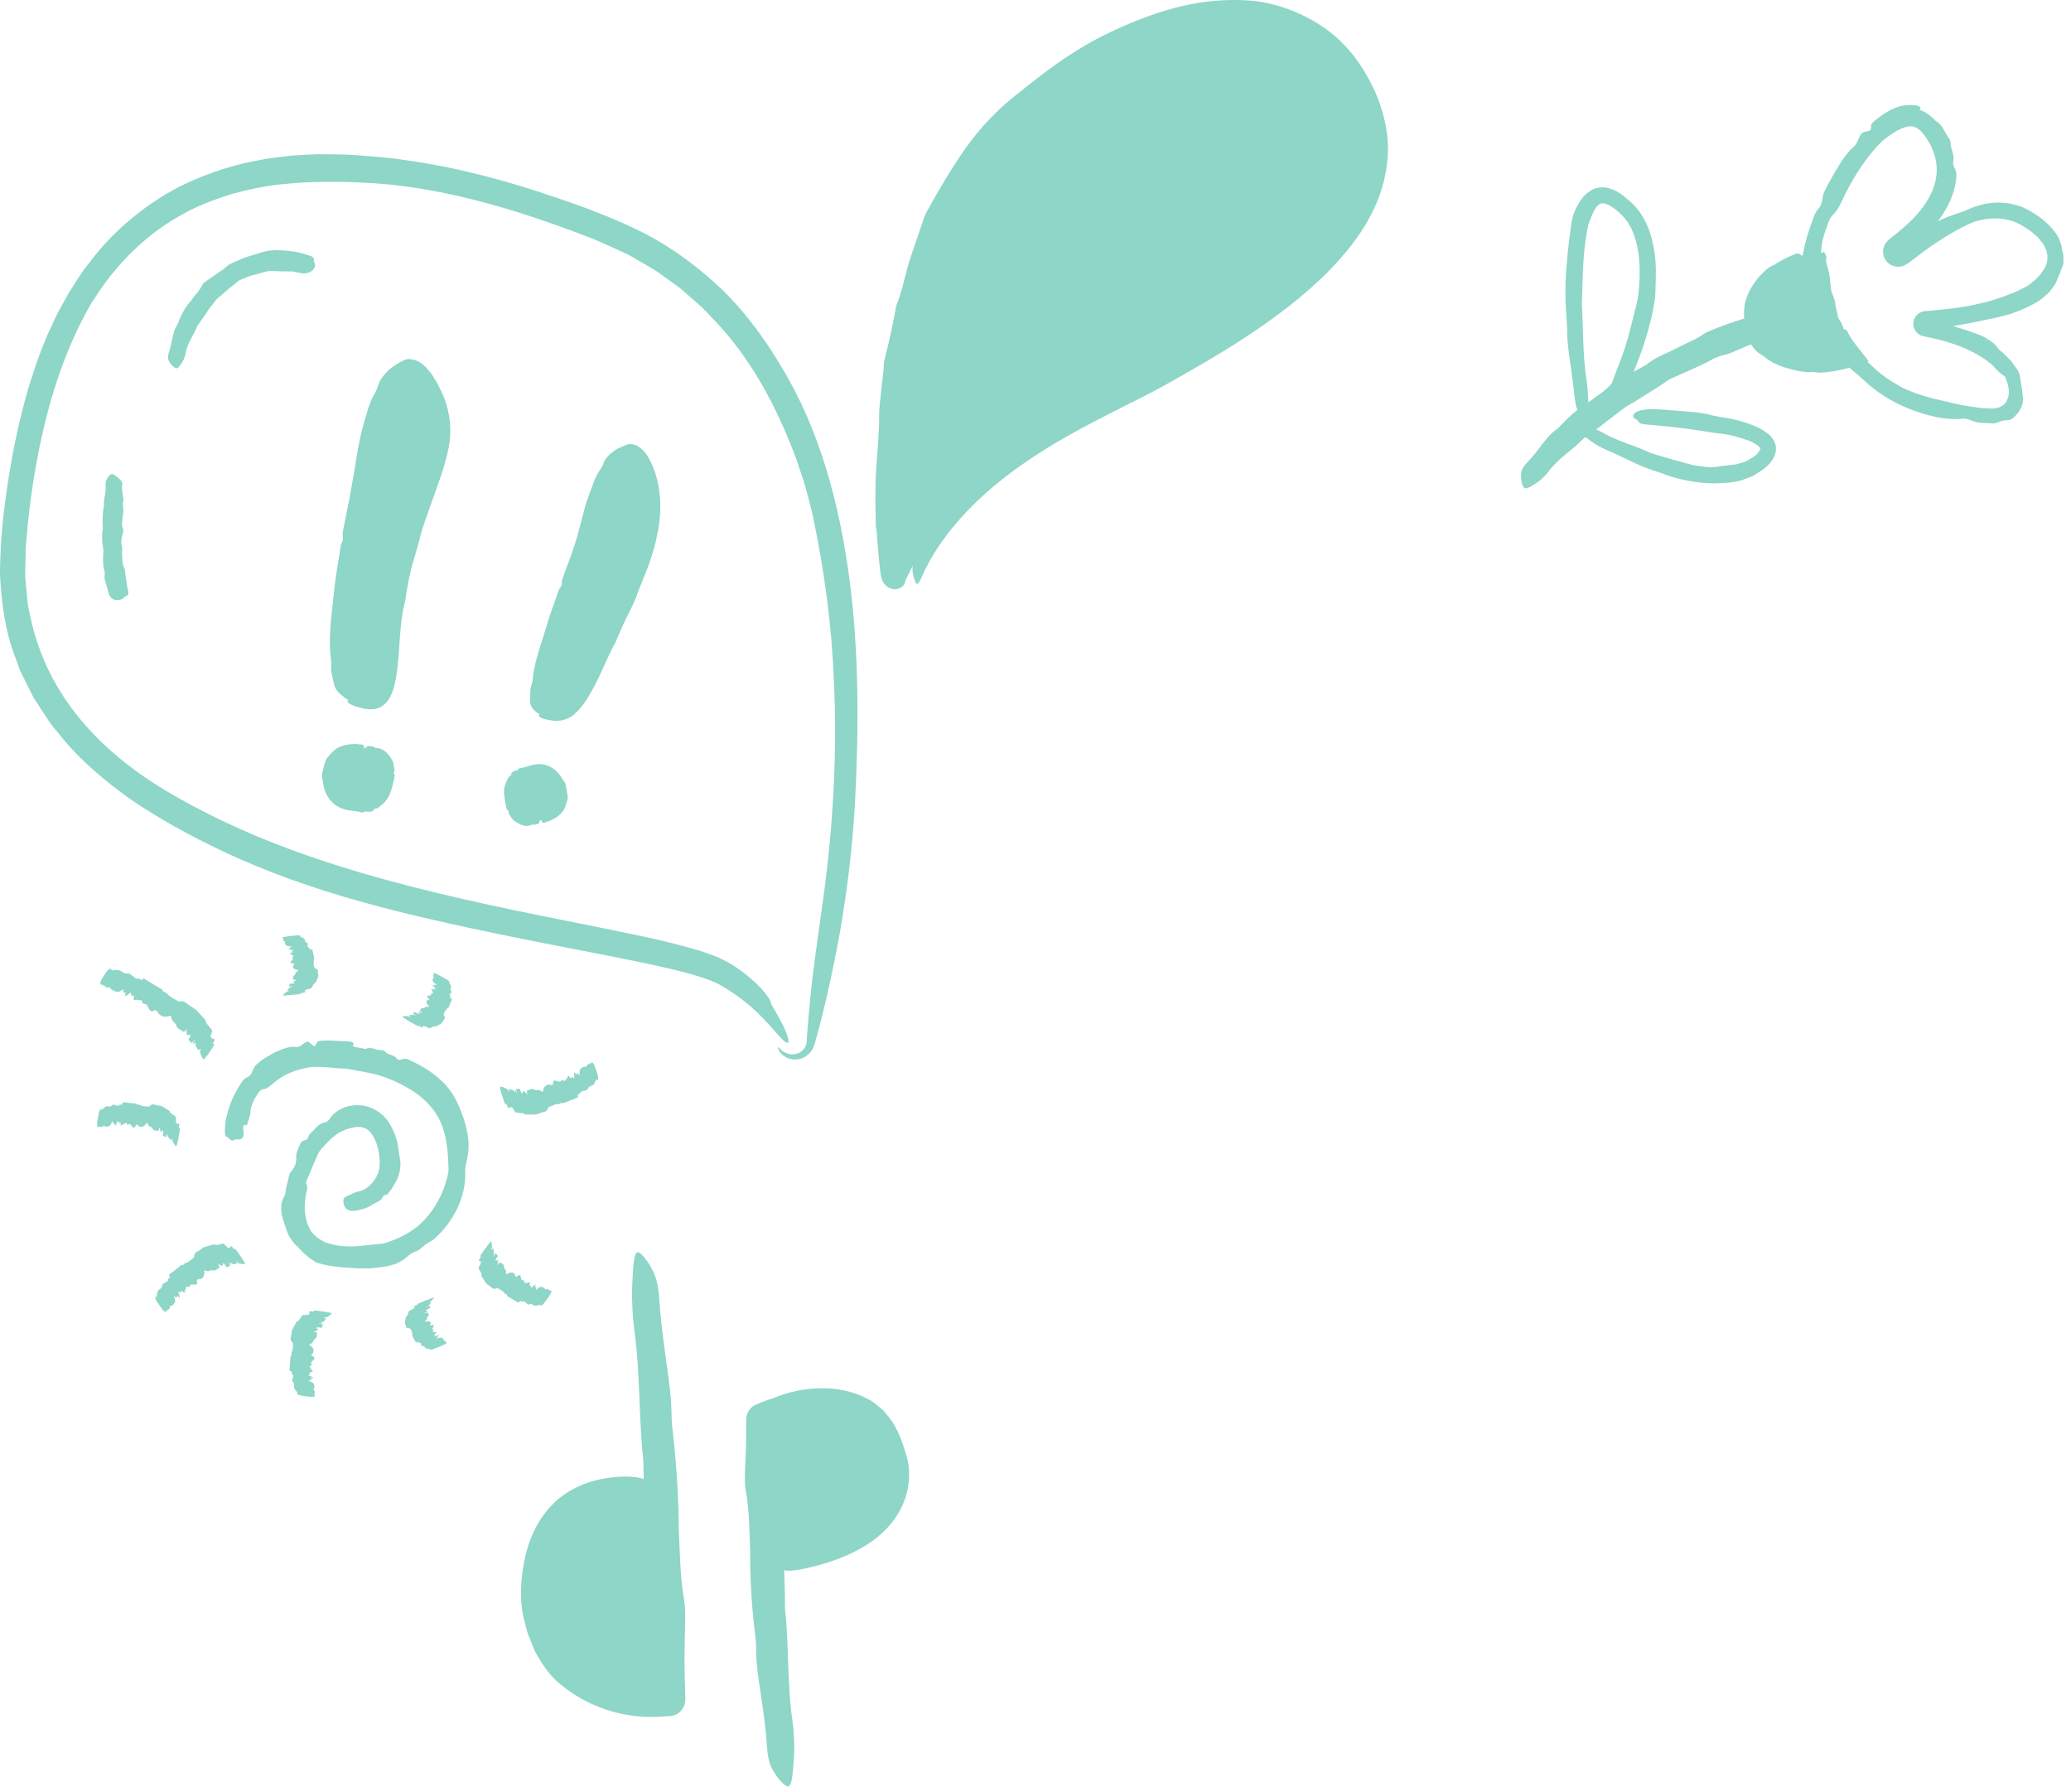 <svg width="178" height="154" viewBox="0 0 178 154" fill="none" xmlns="http://www.w3.org/2000/svg">
<path d="M50.405 20.311C44.327 17.973 37.533 15.91 30.988 15.69C29.236 15.589 26.559 15.589 24.497 15.809C22.929 15.938 21.407 16.277 19.904 16.671C18.427 17.148 16.951 17.68 15.604 18.468C12.863 19.963 10.516 22.19 8.664 24.831C8.398 25.234 8.123 25.647 7.848 26.059C7.6 26.481 7.38 26.912 7.169 27.297C5.097 31.285 3.851 35.695 3.062 40.187C2.659 42.424 2.393 44.716 2.219 46.99L2.182 48.658L2.164 49.492L2.237 50.318L2.393 51.968C2.485 52.509 2.622 53.04 2.741 53.581C3.456 56.598 4.896 59.412 6.903 61.814C8.902 64.225 11.405 66.242 14.155 67.892C17.19 69.726 21.049 71.56 24.753 72.926C30.337 75.007 36.167 76.483 42.044 77.766C44.987 78.408 47.939 78.986 50.91 79.582C53.88 80.196 56.85 80.737 59.857 81.626C60.325 81.754 60.783 81.919 61.242 82.094C61.691 82.24 62.149 82.479 62.58 82.708C63.396 83.166 64.038 83.671 64.588 84.147C65.679 85.101 66.247 85.935 66.275 86.228C66.293 86.393 66.797 87.118 67.183 87.888C67.586 88.649 67.852 89.446 67.769 89.556C67.531 89.886 66.898 88.832 65.257 87.182C64.423 86.366 63.304 85.431 61.801 84.596C60.407 83.891 58.317 83.414 56.016 82.9C51.854 82.011 47.499 81.241 43.227 80.352C35.067 78.656 26.862 76.813 19.106 73.136C16.356 71.835 13.037 70.065 10.296 68.021C8.361 66.545 6.5 64.931 4.997 62.978C4.171 62.062 3.575 60.98 2.888 59.962L2.063 58.312C1.934 58.037 1.779 57.771 1.669 57.478L1.357 56.607C0.44 54.315 0.138 51.849 0 49.428C0.009 46.971 0.211 44.633 0.559 42.286C0.972 39.289 1.614 36.199 2.439 33.357C3.025 31.487 3.64 29.626 4.511 27.847C4.896 26.939 5.409 26.087 5.886 25.216C6.427 24.381 6.922 23.52 7.554 22.741C8.737 21.136 10.149 19.678 11.735 18.431C13.312 17.175 15.063 16.121 16.933 15.351C18.703 14.618 20.518 14.058 22.37 13.747C23.287 13.545 24.231 13.49 25.166 13.362C26.11 13.325 27.055 13.224 28.008 13.261C29.988 13.233 32.023 13.426 34.068 13.646C36.103 13.93 38.157 14.269 40.137 14.755C42.768 15.36 45.344 16.14 47.884 17.011C50.424 17.863 52.926 18.817 55.42 20.063C57.868 21.347 60.096 23.015 62.103 24.922C64.075 26.866 65.725 29.103 67.127 31.468C70.483 36.951 72.161 43.396 73.013 49.777C73.848 56.194 73.811 62.658 73.49 68.91C73.279 72.797 72.748 77.4 71.867 81.837C71.363 84.431 70.886 86.43 70.51 87.915C70.318 88.667 70.153 89.245 69.997 89.785C69.823 90.409 69.291 90.858 68.833 90.977C68.365 91.124 67.944 91.041 67.632 90.904C66.99 90.583 66.88 90.143 66.862 90.051C66.853 89.923 66.926 90.024 67.155 90.235C67.375 90.445 67.898 90.739 68.484 90.556C68.769 90.473 69.062 90.262 69.227 89.941C69.383 89.565 69.319 89.382 69.355 89.116C69.419 88.144 69.539 86.87 69.676 85.458C69.86 83.46 70.235 81.067 70.831 76.684C71.638 70.57 71.95 64.473 71.675 58.55C71.482 53.801 70.905 49.3 69.841 44.221C69.612 43.313 69.383 42.369 69.099 41.425C68.778 40.499 68.512 39.554 68.145 38.674C66.568 34.65 64.487 30.772 61.48 27.609L60.352 26.426L59.115 25.344L58.501 24.803C58.281 24.638 58.051 24.482 57.831 24.317L56.484 23.346C56.016 23.043 55.53 22.777 55.044 22.493C54.558 22.218 54.091 21.906 53.568 21.686C52.532 21.228 51.533 20.724 50.405 20.311Z" fill="#8ED6C7"/>
<path d="M77.881 49.759C77.541 50.474 76.487 50.318 76.386 49.53C75.561 42.837 74.507 32.477 79.274 20.348C86.654 1.563 109.593 -5.12 116.78 6.578C124.811 19.651 105.128 29.278 97.069 33.431C89.735 37.226 81.96 41.123 77.881 49.759Z" fill="#8ED6C7"/>
<path d="M75.287 45.422C75.232 43.671 75.205 41.911 75.315 40.187C75.416 38.647 75.581 37.143 75.562 35.576C75.553 35.172 75.627 34.732 75.663 34.31C75.728 33.54 75.819 32.779 75.92 32.018C75.966 31.67 75.929 31.294 76.012 30.973C76.406 29.415 76.754 27.865 77.029 26.279C77.506 25.106 77.744 23.905 78.084 22.686C78.46 21.485 78.9 20.293 79.294 19.092C79.395 18.771 79.523 18.413 79.697 18.12C80.687 16.323 81.714 14.563 82.897 12.867C84.162 11.061 85.693 9.438 87.416 8.09C88.333 7.375 89.269 6.605 90.231 5.908C91.368 5.065 92.56 4.304 93.797 3.598C95.603 2.617 97.492 1.792 99.445 1.132C100.756 0.701 102.113 0.362 103.506 0.169C104.9 -0.005 106.33 -0.06 107.76 0.077C109.218 0.233 110.666 0.692 112.014 1.333C113.353 1.984 114.609 2.855 115.617 3.946C116.644 5.028 117.432 6.302 118.065 7.613C118.973 9.603 119.523 11.886 119.202 14.123C118.963 16.213 118.129 18.175 117.001 19.889C115.305 22.429 113.087 24.51 110.749 26.343C108.402 28.177 105.899 29.772 103.35 31.258C102.122 31.973 100.903 32.678 99.665 33.348C99.051 33.687 98.418 34.008 97.795 34.32C95.475 35.493 93.156 36.639 90.955 37.932C87.811 39.784 84.859 41.938 82.484 44.624C81.146 46.137 79.972 47.824 79.184 49.676C78.955 50.189 78.78 50.308 78.68 50.024C78.505 49.529 78.285 49.089 78.551 48.072C78.79 47.411 78.982 46.77 79.541 46.091C79.936 45.605 80.275 45.055 80.687 44.569C80.889 44.322 81.091 44.074 81.302 43.836C81.531 43.616 81.76 43.405 82.017 43.222C82.154 43.121 82.319 42.928 82.448 42.763C84.84 39.949 88.031 37.932 91.221 36.162L94.357 34.402L96.419 33.33C97.419 32.816 98.446 32.339 99.427 31.808C100.169 31.404 100.857 30.955 101.636 30.79C101.801 30.753 102.186 30.533 102.296 30.405C102.718 29.928 103.332 29.616 103.937 29.259C105.569 28.324 107.183 27.352 108.714 26.27C109.841 25.463 110.923 24.583 111.932 23.648C113.481 22.181 114.884 20.568 115.947 18.789C116.846 17.313 117.542 15.709 117.735 14.049L117.781 13.472C117.772 13.279 117.762 13.087 117.772 12.894C117.79 12.546 117.744 12.188 117.707 11.831C117.689 11.473 117.616 11.134 117.588 10.804C117.57 10.428 117.496 10.107 117.386 9.795C117.286 9.484 117.148 9.199 116.919 8.915C116.791 8.759 116.671 8.539 116.561 8.301C116.433 8.063 116.305 7.824 116.185 7.595C115.91 7.008 115.599 6.467 115.278 5.917C115.058 5.615 114.865 5.294 114.618 5.019C114.352 4.762 114.077 4.487 113.719 4.285C113.325 4.084 112.885 3.671 112.472 3.387C111.602 2.709 110.566 2.232 109.475 1.92C108.393 1.581 107.238 1.471 106.101 1.434C102.984 1.37 99.912 2.204 97.052 3.415C95.943 3.919 94.824 4.432 93.779 5.065C90.479 6.963 87.499 9.42 85.042 12.353C84.547 12.912 84.089 13.527 83.685 14.15C82.805 15.617 81.888 17.038 81.109 18.56C80.852 19.009 80.66 19.486 80.449 19.953C80.238 20.421 80.055 20.898 79.89 21.393L79.395 22.86L78.982 24.354C78.854 24.812 78.753 25.289 78.624 25.748C77.644 28.92 77.24 32.211 76.965 35.493C76.736 38.152 76.635 40.829 76.708 43.524C76.736 44.56 76.782 45.605 76.846 46.641L76.947 48.2L77.048 49.483C77.057 49.502 77.075 49.502 77.094 49.52C77.194 49.593 77.323 49.621 77.478 49.602C77.616 49.593 77.836 49.621 77.799 50.006C77.763 50.327 77.295 50.767 76.635 50.593C76.314 50.519 75.975 50.244 75.819 49.85C75.782 49.758 75.755 49.639 75.737 49.566L75.7 49.383C75.682 49.254 75.663 49.126 75.645 48.997C75.507 47.806 75.416 46.614 75.324 45.413L75.287 45.422Z" fill="#8ED6C7"/>
<path d="M136.675 34.466C137.27 33.999 137.986 33.595 138.499 32.981C138.637 32.816 138.921 32.66 139.15 32.559C139.847 32.257 140.516 31.899 141.194 31.514C141.295 31.459 141.414 31.413 141.497 31.349C142.331 30.643 143.386 30.331 144.321 29.809C144.99 29.461 145.714 29.213 146.338 28.755C146.695 28.516 147.172 28.351 147.603 28.177C148.254 27.911 148.923 27.691 149.583 27.48L150.582 27.159L151.6 26.893C152.022 26.784 152.398 26.71 152.535 27.031C152.618 27.205 152.993 27.242 153.067 27.48C153.269 28.095 152.856 28.718 151.875 29.094C151.435 29.25 150.967 29.396 150.527 29.58L149.271 30.111C148.859 30.304 148.437 30.469 147.969 30.561C147.639 30.634 147.282 30.817 146.961 31.001C146.044 31.496 145.082 31.863 144.146 32.303C143.844 32.44 143.514 32.559 143.257 32.752C142.56 33.247 141.836 33.678 141.112 34.136C140.763 34.356 140.443 34.567 140.067 34.76C139.691 34.961 139.342 35.273 138.985 35.53C138.031 36.227 137.151 36.997 136.152 37.648C135.199 38.647 133.933 39.389 133.099 40.517C132.842 40.865 132.485 41.223 132.072 41.498C131.11 42.14 130.935 42.149 130.77 41.351C130.734 41.159 130.725 40.948 130.734 40.728C130.752 40.425 130.871 40.141 131.229 39.784C131.724 39.279 132.136 38.711 132.567 38.161C132.916 37.73 133.227 37.29 133.732 36.942C133.915 36.822 134.071 36.63 134.227 36.474C134.951 35.713 135.739 35.035 136.675 34.466Z" fill="#8ED6C7"/>
<path d="M154.826 22.888C154.872 22.191 155.055 21.21 155.33 20.275C155.477 19.789 155.642 19.312 155.816 18.845C155.935 18.496 156.073 18.166 156.293 17.928C156.495 17.717 156.586 17.433 156.632 17.112C156.66 16.91 156.705 16.681 156.788 16.498C157.191 15.654 157.668 14.857 158.154 14.059C158.484 13.536 158.832 13.041 159.273 12.665C159.566 12.427 159.658 12.115 159.804 11.804C159.969 11.419 160.116 11.336 160.483 11.281C160.712 11.244 160.813 11.171 160.813 10.997C160.813 10.832 160.767 10.704 161.042 10.447C161.473 10.098 161.904 9.75 162.435 9.484C162.949 9.218 163.563 8.998 164.232 9.026C164.608 9.007 165.287 9.136 164.993 9.383C164.975 9.392 165.012 9.447 165.03 9.457C165.571 9.649 166.002 9.998 166.359 10.383C166.946 10.685 167.148 11.4 167.505 11.886C167.579 11.978 167.661 12.18 167.652 12.262C167.624 12.73 168 13.316 167.89 13.784C167.826 14.068 167.9 14.27 168.01 14.481C168.12 14.673 168.175 14.893 168.147 15.214C168.019 16.736 167.294 18.12 166.378 19.23C165.8 19.936 165.131 20.559 164.416 21.072C164.095 21.302 163.774 21.522 163.462 21.751L163.38 21.815C163.371 21.806 163.407 21.843 163.352 21.797C163.297 21.751 163.288 21.733 163.242 21.705C163.169 21.65 163.114 21.641 163.114 21.641C163.123 21.632 163.151 21.54 163.105 21.512C163.086 21.512 163.068 21.448 163.041 21.384C163.013 21.302 163.031 21.357 163.031 21.338C163.05 21.338 163.151 21.265 163.224 21.219L163.691 20.88C164.324 20.412 164.966 19.945 165.635 19.523C166.414 19.037 167.258 18.661 168.12 18.386C168.459 18.276 168.761 18.175 169.082 18.029C170.347 17.433 171.897 17.194 173.354 17.644C174.088 17.845 174.73 18.267 175.335 18.68C175.637 18.89 175.903 19.175 176.187 19.422C176.435 19.706 176.682 20.009 176.884 20.339C176.994 20.55 177.067 20.779 177.15 20.999C177.214 21.228 177.223 21.467 177.287 21.687C177.379 21.907 177.342 22.145 177.352 22.374C177.352 22.493 177.352 22.604 177.333 22.723C177.297 22.833 177.251 22.952 177.205 23.062C177.122 23.209 177.095 23.41 177.012 23.575C176.93 23.74 176.847 23.924 176.792 24.079C176.673 24.465 176.398 24.74 176.169 25.061C175.912 25.345 175.601 25.574 175.298 25.812C174.656 26.225 173.978 26.555 173.281 26.802C172.841 26.995 172.364 27.096 171.906 27.215C171.448 27.343 170.98 27.426 170.512 27.517C169.577 27.738 168.633 27.893 167.689 28.058C167.514 28.077 167.34 28.104 167.166 28.113C166.625 28.122 166.057 28.132 165.516 28.141L165.553 27.545C165.782 27.609 166.02 27.664 166.249 27.701C166.616 27.756 166.983 27.82 167.349 27.884C167.707 27.976 168.074 28.077 168.431 28.196C168.679 28.278 168.945 28.352 169.192 28.443C169.687 28.627 170.219 28.755 170.677 29.049C170.907 29.186 171.136 29.333 171.337 29.489C171.53 29.672 171.704 29.883 171.86 30.094C172.117 30.268 172.337 30.497 172.557 30.726L172.887 31.065L173.162 31.46C173.254 31.597 173.373 31.726 173.446 31.872C173.519 32.028 173.584 32.175 173.602 32.312C173.721 33.037 173.822 33.559 173.877 34.302C173.904 34.705 173.648 35.283 173.281 35.668C173.144 35.805 173.015 35.952 172.859 36.035C172.703 36.099 172.538 36.135 172.383 36.117C172.337 36.108 172.227 36.135 172.126 36.172C172.016 36.19 171.906 36.209 171.86 36.236C171.668 36.337 171.438 36.401 171.237 36.392C171.026 36.383 170.824 36.355 170.632 36.355C170.072 36.355 169.687 36.264 169.275 36.071C169.137 36.007 168.844 35.961 168.679 35.98C167.615 36.099 166.451 35.906 165.323 35.558C163.453 35.026 161.665 34.045 160.217 32.697C160.006 32.523 159.813 32.312 159.603 32.147C159.245 31.872 158.915 31.561 158.64 31.203C158.347 30.855 158.072 30.497 157.842 30.103C157.659 29.8 157.411 29.534 157.237 29.232C157.32 28.902 157.017 28.792 156.889 28.572C156.705 28.269 156.623 27.948 156.44 27.609C156.21 27.197 156.009 26.711 155.871 26.234C155.614 25.436 155.67 25.024 156.018 24.831C156.073 24.804 156.137 24.767 156.201 24.749C156.375 24.703 156.513 24.804 156.678 25.143C156.889 25.555 157.109 25.996 157.256 26.408C157.411 26.857 157.595 27.297 157.824 27.701C158.072 28.095 158.319 28.48 158.576 28.847C159.355 29.947 160.253 30.891 161.253 31.78C161.574 32.065 161.913 32.34 162.28 32.569C162.628 32.826 163.013 33.027 163.389 33.247C164.113 33.642 164.911 33.898 165.708 34.127C166.423 34.329 167.166 34.476 167.872 34.65C168.505 34.806 169.146 34.916 169.797 34.998C170.109 35.026 170.476 35.099 170.742 35.099C171.007 35.108 171.282 35.136 171.521 35.072C171.787 35.063 172.007 34.925 172.19 34.806C172.502 34.549 172.603 34.192 172.658 33.816C172.648 33.614 172.667 33.422 172.603 33.202C172.593 32.991 172.474 32.771 172.401 32.551C172.383 32.45 172.309 32.331 172.236 32.294C171.759 32.028 171.466 31.533 170.989 31.166C169.779 30.213 168.202 29.58 166.579 29.168L165.314 28.893H165.305C164.718 28.764 164.342 28.178 164.471 27.591C164.581 27.114 164.984 26.775 165.452 26.738C167.111 26.601 168.77 26.445 170.347 26.041C170.98 25.922 171.558 25.684 172.163 25.51C172.722 25.271 173.327 25.079 173.831 24.795C173.996 24.712 174.152 24.63 174.317 24.538C174.455 24.437 174.583 24.327 174.72 24.217C175.005 24.015 175.188 23.768 175.399 23.539C175.729 23.099 175.986 22.659 175.967 22.191C175.986 22.081 175.995 21.962 175.949 21.843C175.921 21.723 175.912 21.604 175.876 21.485C175.738 21.256 175.683 20.999 175.472 20.788C175.326 20.596 175.179 20.394 174.959 20.229C174.766 20.055 174.574 19.871 174.326 19.725C173.859 19.404 173.419 19.138 172.933 18.991C171.961 18.67 170.879 18.716 169.806 19.019C169.66 19.065 169.513 19.11 169.376 19.184C168.44 19.605 167.533 20.128 166.634 20.715C166.185 21.008 165.736 21.32 165.296 21.65L164.627 22.154L164.269 22.429L164.058 22.585L163.911 22.686C163.866 22.713 163.792 22.75 163.728 22.787L163.627 22.833C163.655 22.823 163.481 22.888 163.361 22.906C163.224 22.924 163.077 22.933 162.93 22.906C162.793 22.888 162.665 22.842 162.555 22.787C162.481 22.741 162.518 22.787 162.298 22.613C162.124 22.466 161.968 22.237 161.904 21.998C161.867 21.879 161.858 21.769 161.849 21.668C161.849 21.604 161.849 21.577 161.849 21.531C161.858 21.448 161.867 21.366 161.895 21.283C161.922 21.201 161.95 21.118 161.986 21.045L162.041 20.953C162.078 20.889 162.142 20.797 162.179 20.77L162.243 20.697C162.325 20.614 162.362 20.587 162.399 20.55L162.591 20.394L162.912 20.137L163.508 19.651C163.893 19.321 164.251 18.982 164.581 18.625C165.241 17.91 165.791 17.13 166.112 16.314C166.561 15.214 166.588 14.068 166.13 12.931C165.956 12.491 165.663 11.969 165.397 11.62C165.122 11.254 164.828 11.006 164.544 10.914C163.948 10.676 162.931 11.208 162.023 11.923C161.748 12.124 161.5 12.4 161.253 12.665C160.033 14.031 159.043 15.682 158.246 17.396C158.044 17.809 157.851 18.194 157.54 18.46C157.393 18.588 157.219 18.9 157.127 19.166C156.843 19.917 156.568 20.706 156.531 21.512C156.504 22.044 156.348 22.503 156.302 22.998C156.302 23.034 156.229 23.089 156.201 23.071C156.082 22.988 156.036 23.108 156.045 23.309C156.045 23.704 156.22 24.079 156.174 24.455C156.119 24.923 155.789 24.666 155.633 24.886C155.468 25.152 155.211 24.611 155 24.575C154.964 24.565 154.89 24.309 154.881 24.171C154.835 23.86 154.808 23.548 154.826 22.888Z" fill="#8ED6C7"/>
<path d="M156.66 21.695C156.66 21.695 150.444 23.281 151.196 27.838C151.819 31.587 156.843 31.147 158.796 30.515C156.247 27.627 156.66 21.695 156.66 21.695Z" fill="#8ED6C7"/>
<path d="M156.587 23.061C156.441 23.08 156.202 23.098 155.973 23.135C155.854 23.153 155.726 23.162 155.606 23.19C155.524 23.208 155.441 23.236 155.322 23.153C155.212 23.071 155.157 23.126 155.121 23.226C155.102 23.291 155.075 23.364 155.029 23.382C154.818 23.465 154.58 23.511 154.378 23.611C154.24 23.676 154.103 23.731 153.92 23.694C153.791 23.676 153.791 23.804 153.782 23.914C153.773 24.061 153.718 24.042 153.516 23.896C153.388 23.804 153.36 23.822 153.415 23.932C153.47 24.042 153.544 24.152 153.47 24.198C153.269 24.345 153.085 24.51 152.92 24.675C152.865 24.721 152.838 24.849 152.618 24.62C152.609 24.611 152.572 24.593 152.563 24.593C152.462 24.666 152.388 24.767 152.306 24.849C152.425 25.097 152.123 25.097 152.159 25.28C152.168 25.317 152.141 25.353 152.095 25.353C151.857 25.344 151.948 25.564 151.738 25.583C151.6 25.601 151.628 25.674 151.719 25.757C151.802 25.839 151.838 25.904 151.82 25.968C151.692 26.288 151.692 26.637 151.655 26.967C151.655 27.178 151.673 27.398 151.628 27.618C151.563 28.021 151.673 28.425 151.829 28.782C151.903 29.002 151.994 29.222 152.077 29.47C152.123 29.561 152.178 29.626 152.278 29.662C153.049 29.91 153.654 30.157 154.378 30.359C154.488 30.387 154.57 30.524 154.69 30.515C154.809 30.506 154.91 30.469 155.02 30.552C155.093 30.616 155.203 30.588 155.295 30.533C155.68 30.277 156.046 30.396 156.422 30.414C156.67 30.423 156.927 30.506 157.174 30.478C157.431 30.469 157.669 30.377 157.917 30.313C157.963 30.304 157.999 30.277 158.045 30.277C158.256 30.277 158.485 30.322 158.669 30.231L158.724 30.203L158.586 30.698C158.439 30.57 158.274 30.46 158.155 30.295C158.109 30.231 158.045 30.176 157.99 30.13C157.761 29.919 157.468 29.717 157.623 29.314L157.385 28.846C157.339 28.773 157.257 28.691 157.293 28.608C157.385 28.37 157.293 28.25 157.027 28.159C156.881 28.113 156.835 27.985 156.752 27.884C156.697 27.81 156.652 27.737 156.798 27.627C156.844 27.59 156.853 27.499 156.807 27.489C156.652 27.416 156.734 27.288 156.688 27.196C156.624 27.059 156.606 26.939 156.716 26.793C156.752 26.747 156.725 26.664 156.67 26.628C156.312 26.408 156.221 26.087 156.129 25.766C156.001 25.243 155.918 24.703 155.936 24.162C155.936 24.088 155.936 24.006 155.9 23.942C155.771 23.703 155.79 23.456 155.79 23.208C155.79 23.107 155.753 23.016 155.735 22.915C155.964 22.841 155.744 22.777 155.735 22.713C155.716 22.621 155.799 22.53 155.753 22.42C155.698 22.291 155.744 22.145 155.762 22.007C155.771 21.888 155.826 21.805 155.927 21.75C155.955 21.741 155.982 21.723 156.01 21.723C156.037 21.796 156.083 21.87 156.138 21.906C156.257 21.989 156.377 21.961 156.459 21.897C156.514 21.86 156.56 21.805 156.606 21.75C156.661 21.686 156.707 21.622 156.771 21.659C156.807 21.668 156.826 21.741 156.844 21.76C156.862 21.778 156.872 21.805 156.881 21.824C156.927 21.952 157.018 22.09 156.982 22.209C156.89 22.475 157.018 22.731 157.082 22.979C157.183 23.355 157.275 23.712 157.293 24.088C157.302 24.336 157.348 24.574 157.367 24.822C157.394 25.051 157.504 25.271 157.578 25.491C157.642 25.693 157.733 25.885 157.743 26.087C157.761 26.444 157.898 26.774 157.953 27.123C157.972 27.215 157.99 27.306 158.036 27.38C158.201 27.655 158.384 27.902 158.439 28.223C158.439 28.26 158.448 28.296 158.494 28.305C158.797 28.333 158.788 28.526 158.861 28.672C159.081 29.039 159.301 29.396 159.558 29.699L159.622 29.782L160.612 31.038L159.145 31.533C158.513 31.743 157.917 31.872 157.293 31.945C156.881 32 156.468 32.074 156.056 31.991C155.799 31.945 155.561 32 155.304 31.982C154.845 31.954 154.387 31.844 153.92 31.725C153.131 31.533 152.297 31.221 151.582 30.616C151.536 30.57 151.481 30.542 151.417 30.506C150.637 30.075 150.17 29.158 150.041 28.342C149.876 27.563 149.849 26.802 149.986 26.004C150.133 25.482 150.335 24.977 150.628 24.547C150.848 24.18 151.114 23.859 151.398 23.566C151.554 23.419 151.71 23.272 151.866 23.116C152.031 22.988 152.214 22.878 152.407 22.796C152.526 22.75 152.618 22.676 152.728 22.612C153.241 22.291 153.773 22.035 154.323 21.824C154.451 21.769 154.598 21.76 154.772 21.906C154.864 21.97 154.974 21.98 155.047 21.952C155.276 21.888 155.515 21.87 155.698 21.695C155.817 21.585 155.991 21.631 156.138 21.622C156.147 21.622 156.184 21.677 156.193 21.705C156.212 21.824 156.257 21.851 156.312 21.842C156.413 21.815 156.487 21.65 156.615 21.75C156.67 21.833 156.523 21.888 156.496 21.989C156.441 22.081 156.487 22.255 156.294 22.245C156.111 22.191 156.083 22.429 156.468 22.631C156.56 22.676 156.661 22.695 156.762 22.704L156.89 22.713V22.75C156.89 22.796 156.89 22.841 156.908 22.887C156.917 22.915 156.872 22.951 156.853 22.961C156.78 23.006 156.716 23.016 156.587 23.061Z" fill="#8ED6C7"/>
<path d="M134.667 22.621C134.741 21.475 134.915 20.265 135.08 19.046C135.135 18.716 135.291 18.221 135.492 17.835C135.795 17.285 136.143 16.598 137.033 16.222C137.473 16.057 137.959 16.075 138.344 16.194C138.527 16.259 138.719 16.323 138.884 16.405L139.325 16.68C139.517 16.79 139.636 16.946 139.783 17.047C140.498 17.579 141.066 18.312 141.451 19.101C141.837 19.898 142.047 20.751 142.185 21.585C142.387 22.768 142.313 23.951 142.277 25.115C142.267 25.766 142.102 26.517 141.956 27.205C141.479 29.277 140.755 31.248 139.884 33.155C139.618 33.751 139.343 34.246 139.114 34.218C138.985 34.209 138.664 34.64 138.518 34.594C138.133 34.457 138.27 33.577 138.848 32.082C139.105 31.413 139.38 30.735 139.609 30.047C140.049 28.736 140.324 27.398 140.681 26.059C140.801 25.582 140.865 24.977 140.892 24.445C140.984 22.915 140.92 21.402 140.388 20.054C140.223 19.623 140.003 19.192 139.719 18.853C139.013 17.973 137.793 17.111 137.372 17.625C137.069 17.872 136.849 18.404 136.647 18.936C136.427 19.495 136.345 20.183 136.253 20.824C136.024 22.557 136.024 24.345 135.96 26.132C136.079 28.214 136.024 30.414 136.336 32.486C136.437 33.128 136.501 33.898 136.51 34.649C136.537 36.419 136.492 36.611 135.997 35.979C135.877 35.823 135.758 35.621 135.648 35.392C135.483 35.062 135.382 34.659 135.309 33.907C135.208 32.862 135.043 31.826 134.906 30.817C134.796 30.001 134.686 29.231 134.695 28.324C134.695 28.003 134.667 27.645 134.64 27.315C134.521 25.812 134.502 24.262 134.667 22.621Z" fill="#8ED6C7"/>
<path d="M145.53 39.977C146.309 40.096 147.18 40.261 147.941 40.05C148.143 40.004 148.464 40.013 148.702 39.967L149.252 39.903L149.766 39.747C150.132 39.674 150.407 39.426 150.737 39.252C150.829 39.188 150.912 39.124 150.985 39.05C151.159 38.867 151.242 38.702 151.297 38.601C151.287 38.528 151.315 38.601 151.269 38.491C151.132 38.271 150.618 37.96 150.114 37.804C149.39 37.556 148.592 37.318 147.776 37.254C147.318 37.217 146.786 37.107 146.291 37.034C144.787 36.795 143.266 36.63 141.734 36.502C141.258 36.465 140.845 36.419 140.799 36.199C140.772 36.08 140.387 35.97 140.368 35.814C140.332 35.411 141.01 35.127 142.257 35.163C142.816 35.182 143.385 35.237 143.944 35.282C145.017 35.374 146.098 35.402 147.162 35.695C147.538 35.796 148.015 35.851 148.445 35.933C149.06 36.034 149.665 36.19 150.27 36.401C150.866 36.621 151.471 36.859 152.058 37.364C152.241 37.529 152.433 37.749 152.543 38.051C152.672 38.345 152.663 38.711 152.58 38.995C152.333 39.747 151.865 40.077 151.434 40.417L150.728 40.866C150.481 40.994 150.215 41.077 149.958 41.178C149.711 41.288 149.463 41.343 149.216 41.379C148.968 41.425 148.711 41.489 148.455 41.489C147.923 41.498 147.354 41.572 146.804 41.526C145.365 41.443 143.962 41.132 142.651 40.609C141.056 40.178 139.58 39.298 138.076 38.666C137.609 38.473 137.086 38.17 136.61 37.822C135.509 36.969 135.454 36.814 136.124 36.759C136.28 36.74 136.472 36.749 136.674 36.768C136.967 36.786 137.251 36.905 137.746 37.18C138.434 37.575 139.158 37.859 139.864 38.125C140.433 38.335 140.983 38.519 141.579 38.803C141.789 38.904 142.046 38.986 142.275 39.06C143.348 39.381 144.402 39.683 145.53 39.977Z" fill="#8ED6C7"/>
<path d="M55.886 107.58L57.444 146.04C57.444 146.04 46.012 147.075 46.36 136.514C46.709 125.943 56.665 128.611 56.665 128.611" fill="#8ED6C7"/>
<path d="M58.342 131.536C58.443 133.497 58.452 135.606 58.81 137.586C58.901 138.118 58.901 138.943 58.883 139.594C58.828 141.547 58.801 143.491 58.892 145.507C58.892 145.663 58.892 145.828 58.901 145.984V146.067C58.911 146.818 58.324 147.433 57.59 147.479C57.38 147.488 57.242 147.488 57.095 147.506C54.061 147.772 50.907 146.938 48.331 144.884C47.414 144.187 46.699 143.215 46.14 142.207C45.837 141.712 45.69 141.153 45.452 140.621C45.232 140.089 45.159 139.539 44.994 138.989C44.709 137.77 44.737 136.303 44.92 135.001C45.186 133.03 45.892 130.885 47.506 129.28C48.276 128.464 49.284 127.905 50.284 127.502C51.301 127.135 52.346 126.952 53.364 126.906C54.629 126.851 55.702 127.062 55.784 127.502C55.839 127.74 56.765 128.088 56.729 128.418C56.674 128.822 56.261 129.079 55.564 129.244C54.867 129.418 53.85 129.491 52.649 129.739C51.576 129.959 50.577 130.344 49.816 131.013C49.11 131.673 48.652 132.553 48.312 133.525C48.193 134.038 48.056 134.552 47.946 135.084C47.891 135.634 47.772 136.193 47.707 136.752C47.68 137.146 47.689 137.596 47.707 138.054C47.744 138.503 47.891 138.925 47.973 139.347C48.34 140.483 48.798 141.547 49.614 142.354C50.412 143.17 51.439 143.811 52.612 144.242C53.346 144.545 54.18 144.728 54.968 144.811C55.757 144.857 56.628 144.866 57.343 144.802L56.215 146.094C56.133 144.692 56.069 143.289 56.014 141.877C55.977 140.786 55.913 139.732 55.922 138.622C55.931 137.476 55.803 136.248 55.739 135.056C55.574 131.902 55.317 128.758 55.298 125.586C54.895 121.918 55.033 118.031 54.528 114.364C54.373 113.227 54.29 111.87 54.336 110.532C54.464 107.415 54.602 107.076 55.509 108.231C55.729 108.506 55.94 108.872 56.142 109.285C56.426 109.872 56.6 110.578 56.683 111.898C56.802 113.731 57.068 115.538 57.306 117.307C57.499 118.728 57.71 120.076 57.719 121.653C57.719 122.221 57.801 122.835 57.865 123.413C58.15 126.044 58.324 128.703 58.342 131.536Z" fill="#8ED6C7"/>
<path d="M66.633 153.576L65.597 122.047C65.597 122.047 75.012 117.693 76.424 125.43C77.808 133.012 66.028 133.892 66.028 133.892" fill="#8ED6C7"/>
<path d="M64.478 133.187C64.396 131.519 64.414 129.722 64.084 128.035C63.992 127.576 64.01 126.88 64.038 126.329C64.102 124.927 64.148 123.533 64.13 122.094V122.03C64.121 121.443 64.469 120.93 64.982 120.71C65.294 120.572 65.541 120.48 65.826 120.37C66.082 120.269 66.385 120.214 66.614 120.104C67.806 119.609 69.09 119.344 70.446 119.307C71.794 119.279 73.27 119.509 74.636 120.26C74.884 120.361 75.104 120.535 75.315 120.71C75.525 120.884 75.746 121.049 75.947 121.241C76.268 121.663 76.671 122.076 76.901 122.543C77.432 123.478 77.698 124.404 77.982 125.376C78.267 126.458 78.175 127.952 77.643 129.19C76.855 131.088 75.305 132.353 73.802 133.169C72.271 133.994 70.676 134.48 69.09 134.819C68.099 135.03 67.219 135.103 67.045 134.691C66.944 134.471 66.119 134.379 66.055 134.067C65.908 133.251 67.091 132.619 69.264 131.949C70.236 131.638 71.207 131.308 72.069 130.849C72.885 130.4 73.6 129.85 74.114 129.217C74.645 128.594 74.957 127.934 75.186 127.164C75.342 126.614 75.26 125.834 75.003 125.174C74.755 124.184 74.288 123.442 73.655 122.919C73.023 122.387 72.124 122.094 71.106 122.03C70.465 121.975 69.75 122.011 69.099 122.167C68.099 122.415 67.036 122.772 66.138 123.185L66.871 121.993C66.898 122.781 66.926 123.579 66.963 124.377C66.99 125.303 67.036 126.201 67.008 127.145C66.981 128.117 67.1 129.162 67.146 130.18C67.274 132.866 67.485 135.543 67.467 138.239C67.824 141.365 67.641 144.665 68.099 147.792C68.237 148.763 68.31 149.919 68.237 151.046C68.072 153.705 67.925 153.989 67.036 152.999C66.825 152.761 66.614 152.449 66.412 152.101C66.128 151.605 65.972 151 65.899 149.873C65.807 148.305 65.56 146.774 65.34 145.27C65.166 144.06 64.973 142.914 64.982 141.576C64.992 141.09 64.909 140.567 64.854 140.081C64.597 137.863 64.46 135.598 64.478 133.187Z" fill="#8ED6C7"/>
<path d="M29.906 60.137C34.499 62.154 33.198 57.469 34.069 52.665C36.15 41.104 39.725 38.693 37.644 33.825C35.563 28.957 32.629 31.451 31.016 38.959C29.21 47.339 27.101 58.899 29.906 60.137Z" fill="#8ED6C7"/>
<path d="M32.407 60.072C32.554 60.026 32.627 59.861 32.756 59.761C32.838 59.605 32.939 59.467 33.003 59.293C33.141 58.954 33.232 58.587 33.324 58.211C33.471 57.542 33.572 56.864 33.562 56.148C33.562 55.965 33.59 55.763 33.599 55.58L33.672 54.535C33.682 54.379 33.663 54.205 33.691 54.058C33.828 53.343 33.966 52.628 34.039 51.913C34.241 51.372 34.268 50.813 34.369 50.253C34.47 49.694 34.617 49.135 34.681 48.566C34.699 48.42 34.736 48.246 34.791 48.108C35.084 47.237 35.323 46.348 35.561 45.459C35.836 44.505 36.166 43.579 36.569 42.672C36.78 42.195 36.964 41.672 37.138 41.168C37.349 40.563 37.523 39.958 37.688 39.344C37.935 38.464 38.091 37.547 38.018 36.657C37.945 35.466 37.505 34.338 36.927 33.311C36.789 33.045 36.615 32.816 36.459 32.559C36.276 32.349 36.111 32.101 35.891 31.963C35.084 31.23 33.966 32.119 33.361 33.164C32.866 33.934 32.508 34.824 32.215 35.713C31.94 36.547 31.729 37.409 31.546 38.271C31.005 40.847 30.528 43.451 30.106 46.054L29.84 47.934L29.703 48.869C29.519 50.024 29.354 51.188 29.235 52.353C29.07 54.012 28.978 55.69 29.134 57.303C29.189 57.753 29.253 58.211 29.391 58.605C29.519 59.009 29.73 59.366 29.978 59.513C30.115 59.568 30.134 59.651 30.042 59.715C29.868 59.825 29.602 59.962 29.226 59.641C28.978 59.421 28.786 59.146 28.703 58.761C28.575 58.202 28.401 57.606 28.474 57.047C28.483 56.964 28.474 56.854 28.456 56.763C28.227 55.103 28.419 53.435 28.612 51.785L28.786 50.162L28.933 49.117L29.18 47.604C29.235 47.219 29.263 46.852 29.428 46.522C29.464 46.458 29.492 46.256 29.474 46.183C29.419 45.899 29.483 45.587 29.547 45.275L30.051 42.745C30.17 42.121 30.28 41.498 30.39 40.865C30.555 39.894 30.684 38.931 30.885 37.95C31.05 37.134 31.27 36.327 31.527 35.53C31.591 35.346 31.619 35.154 31.692 34.971C31.82 34.64 31.93 34.274 32.105 33.98C32.316 33.66 32.426 33.394 32.526 33.045C32.591 32.853 32.746 32.569 32.902 32.358C33.122 32.092 33.333 31.835 33.627 31.624C33.782 31.496 33.947 31.377 34.14 31.276C34.232 31.221 34.323 31.166 34.415 31.102C34.516 31.047 34.635 31.01 34.745 30.955C34.983 30.808 35.414 30.854 35.699 30.955C36.368 31.184 36.716 31.698 37.092 32.138L37.541 32.862L37.917 33.605C38.586 34.961 38.852 36.584 38.623 38.106C38.531 38.702 38.385 39.279 38.229 39.848C37.706 41.599 37.046 43.24 36.478 44.927C36.368 45.257 36.239 45.587 36.166 45.926C35.983 46.696 35.754 47.448 35.533 48.209C35.249 49.117 35.084 50.052 34.928 50.987C34.892 51.207 34.873 51.427 34.828 51.638C34.433 53.132 34.388 54.59 34.278 56.121C34.222 56.735 34.177 57.359 34.076 57.991C33.984 58.624 33.856 59.275 33.517 59.926C33.269 60.411 32.719 60.925 32.105 60.943C31.82 60.989 31.546 60.943 31.28 60.907C31.032 60.833 30.775 60.778 30.537 60.696L30.354 60.632C29.831 60.402 29.73 60.219 30.051 60.118C30.335 60.008 30.684 60.1 31.124 60.173C31.61 60.311 32.096 60.32 32.435 60.091L32.407 60.072Z" fill="#8ED6C7"/>
<path d="M31.293 64.272C27.616 64.364 27.699 67.435 29.083 68.737C30.467 70.039 33.154 69.342 33.63 67.261C34.107 65.18 33.025 64.226 31.293 64.272Z" fill="#8ED6C7"/>
<path d="M30.611 64.666C30.419 64.666 30.217 64.647 30.015 64.656C29.841 64.666 29.639 64.647 29.52 64.803C29.483 64.84 29.438 64.849 29.392 64.877C29.309 64.913 29.236 64.959 29.181 65.023C29.153 65.051 29.144 65.106 29.108 65.115C28.915 65.161 28.796 65.308 28.732 65.482C28.594 65.555 28.557 65.702 28.539 65.839C28.521 65.977 28.438 66.096 28.493 66.252C28.502 66.288 28.502 66.325 28.484 66.362C28.374 66.564 28.402 66.793 28.447 67.013C28.493 67.242 28.539 67.471 28.557 67.728C28.557 67.865 28.64 67.984 28.704 68.104C28.796 68.232 28.897 68.36 29.016 68.47C29.172 68.635 29.364 68.773 29.584 68.828C29.868 68.92 30.162 68.929 30.437 68.938C30.574 68.929 30.712 68.984 30.859 68.984C31.143 69.011 31.445 69.002 31.73 68.92C31.95 68.865 32.151 68.755 32.325 68.617C32.49 68.498 32.628 68.333 32.738 68.168C33.114 67.709 33.215 67.104 33.224 66.49C33.215 66.353 33.196 66.215 33.16 66.087C33.151 66.022 33.132 65.968 33.123 65.903C33.086 65.674 33.004 65.472 32.866 65.317C32.665 65.097 32.362 64.941 32.005 64.867C31.803 64.822 31.583 64.794 31.363 64.858C31.299 64.877 31.28 64.822 31.299 64.712C31.335 64.519 31.363 64.326 31.491 64.207C31.574 64.125 31.656 64.079 31.766 64.116C31.913 64.162 32.096 64.116 32.215 64.253C32.234 64.272 32.261 64.281 32.289 64.281C32.756 64.272 33.206 64.574 33.462 64.968C33.554 65.087 33.646 65.216 33.719 65.362C33.756 65.454 33.801 65.546 33.82 65.647C33.847 65.793 33.866 65.931 33.884 66.068C33.902 66.169 33.948 66.279 33.829 66.371C33.801 66.389 33.811 66.444 33.838 66.463C33.948 66.536 33.921 66.628 33.911 66.719C33.884 66.958 33.82 67.178 33.765 67.407C33.719 67.581 33.682 67.755 33.618 67.92C33.545 68.186 33.426 68.461 33.251 68.7C33.114 68.901 32.931 69.076 32.738 69.222C32.692 69.259 32.656 69.305 32.61 69.341C32.527 69.406 32.435 69.47 32.335 69.488C32.215 69.506 32.142 69.525 32.078 69.644C32.041 69.708 31.95 69.736 31.876 69.754C31.785 69.772 31.674 69.754 31.583 69.745C31.464 69.736 31.363 69.708 31.253 69.791C31.198 69.836 31.106 69.827 31.033 69.809C30.712 69.708 30.409 69.708 30.088 69.653C29.658 69.598 29.218 69.46 28.842 69.186C28.677 69.094 28.576 68.947 28.438 68.828C28.072 68.406 27.852 67.884 27.778 67.343C27.751 67.242 27.76 67.132 27.723 67.022C27.641 66.784 27.668 66.527 27.732 66.279C27.815 65.986 27.87 65.692 27.98 65.399C28.007 65.335 28.026 65.252 28.072 65.197C28.392 64.822 28.704 64.4 29.153 64.207C29.502 64.042 29.887 63.969 30.235 63.96C30.51 63.923 30.785 63.96 31.051 63.987C31.069 63.987 31.088 63.978 31.106 63.978C31.262 63.996 31.308 64.125 31.244 64.345C31.189 64.528 31.106 64.647 30.987 64.647C30.859 64.656 30.712 64.638 30.584 64.656L30.611 64.666Z" fill="#8ED6C7"/>
<path d="M46.49 70.478C49.36 69.112 48.214 66.72 46.664 66.179C45.115 65.638 43.236 67.132 43.593 68.938C43.941 70.753 45.133 71.12 46.49 70.478Z" fill="#8ED6C7"/>
<path d="M46.865 69.891C47.021 69.827 47.186 69.772 47.342 69.708C47.48 69.644 47.654 69.598 47.691 69.424C47.7 69.387 47.736 69.359 47.764 69.323C47.81 69.268 47.855 69.204 47.874 69.13C47.883 69.103 47.865 69.048 47.892 69.029C48.03 68.928 48.075 68.773 48.057 68.617C48.149 68.516 48.121 68.388 48.085 68.268C48.048 68.158 48.066 68.03 47.965 67.938C47.938 67.911 47.929 67.883 47.929 67.847C47.956 67.654 47.846 67.48 47.736 67.333C47.617 67.168 47.507 67.003 47.415 66.802C47.37 66.692 47.26 66.627 47.177 66.554C47.058 66.481 46.929 66.426 46.801 66.38C46.618 66.306 46.416 66.27 46.233 66.316C45.976 66.352 45.747 66.462 45.536 66.554C45.426 66.609 45.307 66.618 45.197 66.664C44.968 66.737 44.729 66.838 44.537 67.003C44.39 67.122 44.271 67.278 44.188 67.443C44.106 67.599 44.06 67.773 44.032 67.938C43.913 68.424 44.042 68.91 44.252 69.387C44.307 69.488 44.372 69.589 44.445 69.671C44.472 69.717 44.509 69.754 44.537 69.799C44.638 69.955 44.757 70.084 44.913 70.157C45.133 70.258 45.408 70.276 45.71 70.212C45.875 70.184 46.059 70.129 46.205 70.001C46.242 69.964 46.279 70.001 46.315 70.111C46.361 70.294 46.425 70.487 46.37 70.634C46.334 70.735 46.288 70.817 46.187 70.817C46.049 70.826 45.93 70.945 45.774 70.863C45.756 70.854 45.728 70.863 45.71 70.872C45.343 71.065 44.876 70.973 44.528 70.744C44.408 70.68 44.289 70.606 44.179 70.524C44.115 70.46 44.051 70.404 43.996 70.331C43.922 70.23 43.858 70.12 43.794 70.01C43.739 69.937 43.666 69.864 43.739 69.744C43.757 69.717 43.73 69.68 43.702 69.671C43.574 69.653 43.565 69.57 43.547 69.497C43.482 69.295 43.455 69.103 43.427 68.901C43.409 68.745 43.363 68.598 43.354 68.443C43.317 68.195 43.299 67.938 43.354 67.682C43.391 67.471 43.473 67.269 43.574 67.077C43.592 67.031 43.602 66.976 43.629 66.93C43.675 66.847 43.721 66.765 43.803 66.719C43.895 66.673 43.95 66.618 43.95 66.499C43.95 66.426 44.014 66.371 44.069 66.334C44.142 66.279 44.234 66.261 44.317 66.242C44.417 66.215 44.509 66.206 44.564 66.096C44.592 66.031 44.674 66.013 44.738 66.004C45.041 65.976 45.279 65.876 45.554 65.793C45.912 65.683 46.325 65.628 46.728 65.701C46.893 65.72 47.03 65.793 47.186 65.848C47.636 66.05 48.002 66.398 48.25 66.811C48.305 66.884 48.341 66.976 48.406 67.049C48.561 67.214 48.635 67.434 48.662 67.654C48.699 67.92 48.763 68.177 48.791 68.461C48.791 68.525 48.809 68.598 48.791 68.653C48.662 69.075 48.571 69.534 48.268 69.854C48.039 70.111 47.755 70.304 47.48 70.432C47.269 70.551 47.04 70.615 46.81 70.689C46.792 70.698 46.783 70.707 46.774 70.716C46.645 70.753 46.554 70.652 46.517 70.432C46.48 70.24 46.499 70.111 46.59 70.065C46.691 70.01 46.81 69.983 46.902 69.919L46.865 69.891Z" fill="#8ED6C7"/>
<path d="M46.343 61.346C49.46 62.328 49.653 60.503 52.577 54.654C55.502 48.805 56.996 44.258 56.025 40.82C55.053 37.372 52.513 37.437 50.368 44.459C48.782 49.639 44.069 60.631 46.343 61.346Z" fill="#8ED6C7"/>
<path d="M48.443 61.099C48.938 60.898 49.35 60.403 49.735 59.917C50.075 59.477 50.386 59 50.579 58.459C50.634 58.321 50.716 58.184 50.78 58.037L51.147 57.267C51.202 57.148 51.221 57.01 51.285 56.91C51.596 56.405 51.862 55.883 52.064 55.324C52.348 54.948 52.495 54.517 52.669 54.086C52.852 53.664 53.072 53.242 53.201 52.802C53.237 52.683 53.292 52.555 53.357 52.454C53.733 51.812 54.008 51.115 54.283 50.419C54.567 49.667 54.879 48.934 55.199 48.2C55.383 47.815 55.502 47.384 55.621 46.962C55.759 46.458 55.859 45.954 55.942 45.441C56.07 44.707 56.144 43.955 56.08 43.222C56.015 42.241 55.804 41.278 55.438 40.407C55.236 39.986 55.044 39.536 54.75 39.243C54.457 38.95 54.118 38.895 53.733 39.06C53.338 39.215 53.008 39.61 52.697 39.976C52.257 40.581 51.899 41.26 51.615 41.975C51.34 42.635 51.12 43.323 50.918 44.01C50.322 46.082 49.607 48.154 48.928 50.199C48.773 50.694 48.617 51.189 48.461 51.684L48.213 52.417C47.893 53.325 47.572 54.223 47.288 55.14C46.884 56.442 46.517 57.771 46.325 59.073C46.27 59.44 46.233 59.807 46.261 60.146C46.27 60.476 46.398 60.788 46.481 60.797C46.517 60.788 46.508 60.861 46.462 60.943C46.371 61.081 46.096 61.273 45.811 60.934C45.646 60.714 45.527 60.448 45.555 60.118C45.582 59.642 45.546 59.147 45.729 58.706C45.756 58.642 45.766 58.551 45.775 58.477C45.885 57.111 46.343 55.819 46.756 54.526L47.141 53.252L47.416 52.436C47.553 52.041 47.709 51.656 47.837 51.253C47.938 50.95 48.003 50.657 48.204 50.428C48.25 50.382 48.296 50.226 48.287 50.162C48.259 49.914 48.36 49.676 48.452 49.438L49.176 47.467C49.35 46.981 49.497 46.486 49.644 45.991C49.845 45.221 50.056 44.432 50.258 43.662C50.432 43.002 50.68 42.36 50.927 41.727C50.982 41.581 51.037 41.425 51.092 41.278C51.202 41.003 51.34 40.719 51.495 40.49C51.67 40.233 51.816 40.041 51.899 39.747C51.936 39.582 52.11 39.371 52.257 39.206C52.431 38.986 52.678 38.821 52.917 38.656C53.228 38.473 53.522 38.354 53.925 38.189C54.154 38.134 54.503 38.161 54.741 38.299C55.245 38.583 55.557 38.995 55.786 39.417C56.025 39.83 56.18 40.27 56.336 40.701C56.712 41.892 56.813 43.167 56.721 44.395C56.675 44.881 56.611 45.358 56.51 45.835C56.235 47.311 55.722 48.713 55.154 50.08C55.044 50.345 54.924 50.62 54.833 50.886C54.622 51.51 54.347 52.106 54.044 52.692C53.678 53.389 53.375 54.113 53.054 54.838C52.981 55.003 52.926 55.177 52.834 55.333C52.229 56.424 51.789 57.597 51.221 58.716C50.735 59.614 50.267 60.549 49.414 61.338C49.094 61.649 48.617 61.86 48.168 61.924C47.7 62.007 47.278 61.897 46.875 61.814C46.82 61.805 46.765 61.796 46.719 61.778C46.279 61.622 46.187 61.457 46.444 61.319C46.673 61.191 46.967 61.173 47.333 61.228C47.727 61.273 48.113 61.273 48.452 61.127L48.443 61.099Z" fill="#8ED6C7"/>
<path d="M10.515 44.615C10.496 44.899 10.441 45.202 10.588 45.495C10.625 45.577 10.597 45.687 10.57 45.779C10.487 46.054 10.414 46.338 10.432 46.632C10.432 46.678 10.414 46.723 10.432 46.76C10.579 47.154 10.441 47.558 10.505 47.961C10.542 48.236 10.515 48.529 10.671 48.795C10.753 48.942 10.753 49.125 10.771 49.3C10.845 49.813 10.909 50.326 11.019 50.84C11.046 50.996 11.056 51.142 10.817 51.234C10.68 51.289 10.616 51.445 10.432 51.509C9.974 51.665 9.561 51.537 9.387 51.115C9.314 50.922 9.259 50.721 9.213 50.528C9.121 50.152 8.929 49.785 9.002 49.373C9.03 49.226 8.975 49.061 8.938 48.905C8.819 48.474 8.864 48.025 8.874 47.585C8.874 47.448 8.91 47.301 8.874 47.163C8.8 46.806 8.773 46.448 8.782 46.091C8.782 45.917 8.773 45.752 8.819 45.577C8.864 45.403 8.819 45.202 8.819 45.018C8.828 44.523 8.8 44.01 8.938 43.524C8.864 42.919 9.149 42.35 9.075 41.727C9.048 41.534 9.094 41.314 9.213 41.122C9.506 40.663 9.625 40.627 10.047 40.993C10.166 41.058 10.258 41.149 10.35 41.25C10.478 41.379 10.524 41.507 10.496 41.699C10.45 41.965 10.505 42.259 10.551 42.534C10.588 42.754 10.643 42.965 10.57 43.185C10.542 43.267 10.56 43.359 10.57 43.441C10.625 43.826 10.606 44.211 10.515 44.615Z" fill="#8ED6C7"/>
<path d="M16.466 25.784C16.732 25.362 17.163 25.005 17.373 24.5C17.428 24.363 17.612 24.234 17.758 24.134C18.217 23.813 18.629 23.528 19.042 23.244C19.106 23.198 19.189 23.162 19.235 23.116C19.363 22.978 19.509 22.859 19.656 22.758C19.821 22.667 19.986 22.593 20.16 22.511C20.509 22.373 20.83 22.19 21.187 22.089C21.435 22.007 21.692 21.942 21.939 21.86C22.186 21.777 22.443 21.695 22.7 21.631C22.984 21.539 23.342 21.521 23.663 21.493C24.634 21.512 25.606 21.612 26.495 21.933C26.78 22.016 27.018 22.107 26.972 22.364C26.945 22.511 27.137 22.667 27.082 22.85C26.945 23.318 26.486 23.574 25.863 23.473C25.579 23.437 25.304 23.308 25.019 23.327C24.479 23.327 23.956 23.318 23.415 23.29C23.223 23.263 22.984 23.318 22.782 23.354C22.214 23.565 21.609 23.62 21.059 23.886C20.875 23.959 20.683 24.023 20.518 24.124C20.142 24.482 19.711 24.729 19.335 25.096C19.152 25.261 18.987 25.426 18.776 25.573C18.565 25.729 18.428 25.985 18.253 26.187C18.015 26.453 17.823 26.765 17.621 27.067C17.41 27.361 17.218 27.663 16.997 27.957C16.677 28.745 16.108 29.469 15.961 30.331C15.916 30.597 15.815 30.89 15.65 31.147C15.265 31.752 15.173 31.789 14.761 31.376C14.669 31.275 14.586 31.147 14.513 31.019C14.412 30.826 14.403 30.634 14.504 30.322C14.66 29.891 14.724 29.433 14.834 28.992C14.907 28.635 14.99 28.287 15.21 27.966C15.292 27.846 15.338 27.691 15.384 27.553C15.641 26.921 15.971 26.325 16.466 25.784Z" fill="#8ED6C7"/>
<path d="M19.39 96.35C19.491 95.827 19.692 95.048 20.032 94.315C20.197 93.93 20.408 93.563 20.646 93.205C20.802 92.939 20.967 92.683 21.26 92.573C21.517 92.472 21.627 92.252 21.719 91.986C21.792 91.83 21.875 91.638 22.012 91.518L22.461 91.124C22.626 91.014 22.8 90.913 22.965 90.812C23.305 90.611 23.635 90.409 24.002 90.281C24.469 90.088 24.937 89.896 25.413 89.978C25.725 90.015 25.918 89.832 26.147 89.657C26.431 89.437 26.55 89.52 26.816 89.776C26.972 89.942 27.073 89.951 27.146 89.795C27.219 89.63 27.238 89.474 27.522 89.456C27.925 89.401 28.32 89.419 28.714 89.437L29.896 89.501C30.116 89.529 30.511 89.511 30.346 89.877C30.337 89.896 30.355 89.951 30.373 89.951L31.437 90.152C31.886 89.905 32.335 90.281 32.794 90.253C32.885 90.244 33.032 90.29 33.069 90.345C33.298 90.684 33.82 90.62 34.05 90.913C34.196 91.106 34.352 91.115 34.545 91.042C34.719 90.978 34.893 90.968 35.104 91.06C36.094 91.5 37.057 92.059 37.863 92.811C38.386 93.269 38.817 93.829 39.138 94.434C39.697 95.534 40.109 96.689 40.247 97.899C40.32 98.596 40.238 99.293 40.073 99.953C40.009 100.219 39.972 100.448 39.981 100.714C40.073 102.859 38.964 105.014 37.322 106.48C37.057 106.691 36.736 106.82 36.479 107.021C36.231 107.241 36.021 107.471 35.672 107.571C35.443 107.654 35.186 107.819 35.003 107.993C34.581 108.387 34.05 108.635 33.49 108.772C32.94 108.91 32.39 108.928 31.849 109.002C31.125 109.029 30.41 108.992 29.686 108.928C28.961 108.882 28.209 108.809 27.476 108.58C27.339 108.552 27.201 108.507 27.082 108.433C26.523 108.112 26.055 107.654 25.633 107.205L25.312 106.893L25.047 106.535C24.854 106.297 24.735 106.022 24.634 105.729C24.552 105.527 24.497 105.325 24.432 105.124C24.13 104.335 24.002 103.418 24.497 102.712L24.607 102.025L24.781 101.346C24.827 101.117 24.872 100.842 25.01 100.695C25.367 100.283 25.496 99.916 25.459 99.375C25.441 99.082 25.633 98.752 25.743 98.44C25.826 98.211 25.963 98.009 26.229 97.991C26.312 97.982 26.477 97.817 26.495 97.734C26.569 97.404 26.871 97.267 27.036 97.047C27.311 96.744 27.559 96.506 27.953 96.451C28.081 96.432 28.265 96.286 28.329 96.166C28.815 95.415 29.814 94.892 30.997 94.993C31.959 95.057 32.913 95.671 33.389 96.423C33.875 97.175 34.16 97.945 34.242 98.761C34.288 98.981 34.306 99.219 34.343 99.449C34.545 100.2 34.334 101.136 33.848 101.86C33.683 102.153 33.472 102.428 33.261 102.685C32.894 102.621 32.913 102.987 32.72 103.125C32.464 103.327 32.17 103.391 31.895 103.593C31.547 103.831 31.107 103.932 30.703 104.023C30.025 104.17 29.658 103.959 29.548 103.483C29.53 103.4 29.511 103.318 29.511 103.235C29.502 103.006 29.585 102.887 29.841 102.786C30.153 102.667 30.456 102.465 30.758 102.41C31.437 102.291 31.932 101.796 32.234 101.328C32.72 100.622 32.693 99.815 32.537 98.944C32.445 98.376 32.207 97.817 31.913 97.404C31.629 96.992 31.198 96.854 30.804 96.845C30.447 96.845 30.061 96.955 29.658 97.102C28.916 97.349 28.292 97.991 27.715 98.633C27.559 98.798 27.421 98.99 27.32 99.192C26.99 99.925 26.697 100.659 26.376 101.411C26.339 101.484 26.284 101.594 26.321 101.658C26.523 102.135 26.293 102.538 26.248 102.96C26.092 104.069 26.266 105.105 26.743 105.82C27.054 106.242 27.485 106.554 28.017 106.792C28.585 106.966 29.209 107.122 29.915 107.113C30.758 107.159 31.666 106.976 32.574 106.911C33.151 106.884 33.554 106.664 34.022 106.49C34.856 106.141 35.663 105.664 36.323 104.995C37.46 103.858 38.23 102.337 38.533 100.76C38.551 100.65 38.551 100.54 38.551 100.43C38.505 98.972 38.413 97.588 37.827 96.35C37.295 95.186 36.332 94.26 35.177 93.572C34.389 93.104 33.518 92.701 32.583 92.417C31.812 92.178 30.978 92.078 30.153 91.913C29.704 91.803 29.273 91.839 28.833 91.793C28.613 91.775 28.393 91.757 28.173 91.729C27.962 91.72 27.751 91.72 27.531 91.693C27.274 91.665 27.009 91.693 26.752 91.702C25.487 91.885 24.304 92.334 23.406 93.178C23.158 93.352 22.984 93.572 22.626 93.609C22.443 93.627 22.26 93.801 22.159 93.985C22.012 94.232 21.838 94.471 21.737 94.746C21.618 95.011 21.526 95.296 21.526 95.589C21.499 95.974 21.324 96.286 21.242 96.652C21.233 96.68 21.15 96.717 21.123 96.698C20.976 96.625 20.921 96.707 20.903 96.863C20.866 97.147 21.04 97.45 20.875 97.716C20.692 98.055 20.353 97.826 20.105 97.973C19.977 98.073 19.858 98 19.748 97.89C19.637 97.798 19.537 97.679 19.408 97.661C19.372 97.652 19.335 97.459 19.335 97.358C19.317 97.083 19.335 96.845 19.39 96.35Z" fill="#8ED6C7"/>
<path d="M17.41 90.968C17.373 90.894 17.327 90.784 17.281 90.665C17.254 90.61 17.235 90.537 17.208 90.482C17.189 90.445 17.162 90.409 17.226 90.262C17.281 90.124 17.235 90.133 17.162 90.189C17.107 90.225 17.052 90.271 17.034 90.253C16.969 90.17 16.933 90.042 16.859 89.959C16.814 89.904 16.777 89.849 16.823 89.666C16.85 89.547 16.759 89.638 16.658 89.712C16.548 89.803 16.566 89.748 16.704 89.483C16.786 89.317 16.786 89.299 16.694 89.418C16.603 89.537 16.511 89.666 16.483 89.638C16.401 89.556 16.309 89.492 16.227 89.4C16.209 89.373 16.117 89.409 16.346 89.097C16.355 89.079 16.383 89.033 16.383 89.033C16.355 88.987 16.319 88.942 16.282 88.896C16.071 89.107 16.163 88.823 16.034 88.905C16.007 88.923 15.998 88.905 16.016 88.859C16.135 88.602 15.943 88.758 16.034 88.538C16.089 88.401 16.034 88.447 15.943 88.547C15.86 88.639 15.796 88.685 15.768 88.667C15.64 88.575 15.493 88.511 15.365 88.419C15.283 88.364 15.209 88.3 15.172 88.171C15.108 87.951 14.962 87.86 14.833 87.722C14.76 87.649 14.732 87.502 14.705 87.365C14.696 87.31 14.668 87.282 14.604 87.301C14.1 87.493 13.834 87.301 13.596 87.09C13.559 87.062 13.596 86.915 13.541 86.915C13.486 86.915 13.412 86.943 13.412 86.842C13.412 86.778 13.357 86.787 13.284 86.824C12.954 87.025 12.899 86.824 12.789 86.686C12.725 86.595 12.697 86.448 12.624 86.375C12.55 86.301 12.422 86.283 12.321 86.246C12.303 86.237 12.275 86.246 12.266 86.228C12.22 86.136 12.22 85.98 12.129 85.962C12.037 85.953 11.909 85.99 11.845 85.935C11.826 85.916 11.79 85.916 11.744 85.916C11.579 85.944 11.395 86.017 11.524 85.632C11.46 85.605 11.405 85.568 11.34 85.54C11.313 85.522 11.239 85.549 11.258 85.476C11.313 85.256 11.23 85.275 11.029 85.458C10.919 85.559 10.864 85.54 10.79 85.559C10.735 85.577 10.699 85.577 10.79 85.385C10.818 85.329 10.818 85.275 10.781 85.302C10.653 85.412 10.699 85.265 10.653 85.275C10.579 85.275 10.552 85.238 10.607 85.064C10.625 85.009 10.589 84.999 10.543 85.036C10.231 85.284 10.103 85.256 9.974 85.219C9.763 85.155 9.571 85.054 9.433 84.88C9.415 84.853 9.388 84.834 9.342 84.853C9.186 84.917 9.122 84.844 9.048 84.77C9.021 84.743 8.966 84.761 8.92 84.752C9.058 84.495 8.883 84.706 8.856 84.706C8.819 84.697 8.837 84.605 8.773 84.624C8.691 84.651 8.672 84.578 8.636 84.532C8.572 84.459 8.663 84.248 8.938 83.835C8.984 83.762 9.03 83.698 9.076 83.624C9.204 83.432 9.287 83.34 9.351 83.322C9.433 83.294 9.543 83.23 9.562 83.294C9.598 83.441 9.773 83.377 9.901 83.368C10.094 83.358 10.277 83.368 10.405 83.459C10.488 83.523 10.579 83.569 10.671 83.624C10.754 83.67 10.891 83.652 11.001 83.67C11.102 83.679 11.203 83.679 11.258 83.762C11.35 83.899 11.524 83.918 11.615 84.046C11.643 84.083 11.67 84.11 11.716 84.11C11.89 84.092 12.055 84.101 12.129 84.229C12.138 84.248 12.147 84.266 12.175 84.229C12.413 83.991 12.413 84.138 12.486 84.174C12.67 84.266 12.835 84.385 13.009 84.486C13.22 84.614 13.44 84.734 13.642 84.862C13.77 84.944 13.926 84.99 13.999 85.155C14.045 85.256 14.155 85.247 14.237 85.302C14.375 85.394 14.476 85.54 14.613 85.632C14.852 85.788 15.108 85.925 15.356 86.072C15.374 86.081 15.402 86.081 15.429 86.072C15.796 85.99 15.989 86.182 16.19 86.338C16.383 86.494 16.612 86.595 16.804 86.751C16.933 86.851 17.043 86.998 17.162 87.126C17.254 87.227 17.364 87.328 17.446 87.438C17.538 87.557 17.684 87.621 17.703 87.851C17.712 87.915 17.749 87.942 17.776 87.979C17.923 88.162 18.07 88.337 18.216 88.52C18.253 88.566 18.253 88.648 18.152 88.877C18.097 88.987 18.097 89.07 18.115 89.097C18.17 89.18 18.198 89.317 18.345 89.263C18.445 89.226 18.409 89.373 18.436 89.437C18.436 89.437 18.4 89.51 18.381 89.538C18.29 89.657 18.271 89.703 18.29 89.721C18.317 89.748 18.455 89.629 18.4 89.794C18.326 89.987 18.115 90.234 17.987 90.454C17.85 90.693 17.712 90.794 17.575 90.995C17.556 91.023 17.52 91.032 17.501 91.032C17.483 91.032 17.455 91.004 17.41 90.968Z" fill="#8ED6C7"/>
<path d="M15.073 98.458C15.036 98.412 14.981 98.33 14.935 98.256C14.908 98.22 14.88 98.165 14.853 98.128C14.835 98.1 14.807 98.091 14.816 97.926C14.825 97.78 14.798 97.807 14.761 97.89C14.734 97.945 14.706 98.009 14.697 98C14.642 97.954 14.587 97.862 14.532 97.826C14.495 97.798 14.459 97.761 14.45 97.587C14.441 97.468 14.404 97.596 14.358 97.697C14.303 97.825 14.303 97.77 14.34 97.477C14.358 97.294 14.358 97.275 14.321 97.422C14.285 97.569 14.257 97.725 14.23 97.706C14.165 97.67 14.092 97.66 14.028 97.615C14.01 97.605 13.964 97.679 14.037 97.294C14.037 97.275 14.046 97.22 14.046 97.22C14.019 97.193 13.982 97.165 13.955 97.147C13.863 97.431 13.872 97.138 13.808 97.266C13.799 97.294 13.78 97.284 13.79 97.239C13.808 96.964 13.725 97.174 13.735 96.954C13.744 96.808 13.716 96.872 13.68 97C13.643 97.12 13.615 97.184 13.597 97.184C13.496 97.165 13.395 97.174 13.294 97.147C13.23 97.129 13.175 97.11 13.129 97.019C13.047 96.854 12.928 96.844 12.827 96.78C12.763 96.744 12.717 96.634 12.671 96.524C12.653 96.478 12.634 96.459 12.598 96.514C12.323 96.918 12.121 96.863 11.928 96.799C11.901 96.79 11.892 96.643 11.855 96.67C11.818 96.689 11.782 96.753 11.763 96.661C11.754 96.597 11.718 96.634 11.681 96.707C11.516 97.037 11.443 96.881 11.351 96.817C11.287 96.771 11.241 96.652 11.186 96.615C11.122 96.588 11.048 96.624 10.975 96.643C10.966 96.643 10.947 96.661 10.938 96.652C10.893 96.597 10.856 96.45 10.801 96.487C10.746 96.514 10.672 96.615 10.617 96.588C10.599 96.579 10.581 96.597 10.553 96.615C10.462 96.716 10.361 96.863 10.361 96.469C10.315 96.469 10.269 96.469 10.232 96.469C10.214 96.469 10.177 96.524 10.168 96.45C10.159 96.239 10.113 96.285 10.021 96.542C9.976 96.68 9.939 96.689 9.902 96.744C9.875 96.78 9.847 96.799 9.866 96.588C9.875 96.524 9.856 96.478 9.847 96.514C9.792 96.67 9.792 96.524 9.765 96.542C9.719 96.579 9.691 96.551 9.691 96.377C9.691 96.322 9.664 96.322 9.646 96.377C9.508 96.734 9.416 96.771 9.334 96.799C9.187 96.844 9.05 96.835 8.931 96.753C8.912 96.744 8.894 96.734 8.866 96.771C8.784 96.9 8.729 96.863 8.665 96.835C8.646 96.826 8.61 96.863 8.582 96.881C8.619 96.597 8.555 96.854 8.536 96.863C8.509 96.872 8.5 96.78 8.472 96.835C8.426 96.9 8.399 96.835 8.371 96.817C8.316 96.78 8.335 96.551 8.417 96.065C8.426 95.983 8.445 95.9 8.463 95.818C8.5 95.588 8.536 95.478 8.573 95.433C8.619 95.378 8.674 95.258 8.701 95.313C8.756 95.424 8.848 95.286 8.921 95.222C9.041 95.13 9.151 95.048 9.251 95.075C9.316 95.093 9.38 95.093 9.444 95.093C9.508 95.103 9.581 95.02 9.655 94.983C9.719 94.947 9.783 94.901 9.829 94.947C9.912 95.02 10.021 94.965 10.104 95.029C10.122 95.048 10.15 95.066 10.177 95.038C10.278 94.938 10.379 94.873 10.452 94.956C10.462 94.965 10.471 94.974 10.48 94.938C10.581 94.626 10.608 94.745 10.663 94.745C10.792 94.736 10.92 94.763 11.048 94.782C11.204 94.8 11.36 94.8 11.516 94.828C11.617 94.837 11.718 94.809 11.791 94.919C11.837 94.993 11.91 94.928 11.965 94.938C12.066 94.956 12.167 95.038 12.268 95.057C12.451 95.084 12.634 95.093 12.818 95.103C12.827 95.103 12.845 95.093 12.864 95.075C13.074 94.828 13.23 94.919 13.386 94.965C13.542 95.011 13.698 95.002 13.854 95.048C13.955 95.075 14.055 95.158 14.147 95.213C14.23 95.258 14.312 95.295 14.385 95.359C14.468 95.424 14.569 95.414 14.624 95.598C14.642 95.653 14.67 95.662 14.697 95.68C14.825 95.772 14.954 95.854 15.082 95.955C15.11 95.983 15.137 96.047 15.119 96.304C15.11 96.432 15.128 96.496 15.146 96.514C15.201 96.56 15.238 96.67 15.321 96.56C15.376 96.487 15.385 96.634 15.412 96.67C15.412 96.67 15.403 96.753 15.394 96.79C15.357 96.936 15.366 96.991 15.376 96.991C15.403 97 15.458 96.835 15.458 97.01C15.458 97.211 15.376 97.523 15.339 97.78C15.302 98.055 15.238 98.201 15.192 98.449C15.183 98.486 15.165 98.513 15.155 98.513C15.128 98.476 15.119 98.467 15.073 98.458Z" fill="#8ED6C7"/>
<path d="M21.003 108.644C20.939 108.635 20.838 108.626 20.738 108.617C20.683 108.608 20.628 108.589 20.573 108.589C20.536 108.589 20.508 108.598 20.398 108.479C20.297 108.369 20.297 108.406 20.325 108.498C20.343 108.553 20.371 108.626 20.352 108.626C20.27 108.635 20.169 108.617 20.087 108.635C20.032 108.644 19.977 108.654 19.839 108.525C19.747 108.443 19.802 108.562 19.848 108.672C19.903 108.8 19.858 108.764 19.674 108.534C19.564 108.397 19.537 108.378 19.619 108.516C19.702 108.644 19.784 108.773 19.757 108.791C19.674 108.819 19.61 108.864 19.518 108.883C19.491 108.892 19.509 108.974 19.298 108.644C19.289 108.626 19.252 108.589 19.252 108.589C19.206 108.589 19.161 108.598 19.124 108.608C19.252 108.874 19.051 108.672 19.087 108.809C19.096 108.837 19.078 108.837 19.051 108.8C18.867 108.589 18.95 108.809 18.803 108.644C18.702 108.543 18.73 108.599 18.794 108.727C18.849 108.837 18.877 108.901 18.858 108.919C18.757 108.984 18.684 109.066 18.583 109.13C18.519 109.167 18.455 109.204 18.354 109.176C18.161 109.121 18.061 109.204 17.932 109.24C17.859 109.259 17.74 109.222 17.62 109.176C17.575 109.158 17.547 109.167 17.556 109.231C17.611 109.726 17.41 109.845 17.199 109.946C17.162 109.965 17.061 109.864 17.043 109.91C17.034 109.955 17.043 110.029 16.96 109.974C16.905 109.937 16.905 109.992 16.924 110.075C17.025 110.432 16.85 110.386 16.722 110.405C16.64 110.423 16.511 110.368 16.438 110.395C16.364 110.423 16.328 110.515 16.273 110.579C16.264 110.588 16.264 110.615 16.245 110.615C16.163 110.606 16.034 110.533 16.007 110.606C15.979 110.67 15.989 110.799 15.934 110.817C15.915 110.826 15.906 110.854 15.906 110.89C15.897 111.037 15.924 111.221 15.631 110.936C15.594 110.973 15.558 111.01 15.521 111.037C15.503 111.055 15.512 111.12 15.457 111.074C15.292 110.927 15.292 111 15.393 111.248C15.448 111.386 15.429 111.413 15.429 111.486C15.429 111.532 15.429 111.569 15.292 111.404C15.255 111.358 15.209 111.331 15.228 111.376C15.292 111.523 15.182 111.422 15.182 111.468C15.173 111.532 15.136 111.532 14.998 111.404C14.953 111.367 14.944 111.386 14.962 111.441C15.108 111.798 15.053 111.89 14.998 111.981C14.907 112.128 14.797 112.229 14.632 112.256C14.613 112.256 14.586 112.275 14.595 112.321C14.613 112.477 14.54 112.495 14.476 112.522C14.448 112.532 14.448 112.587 14.439 112.614C14.256 112.385 14.393 112.623 14.384 112.642C14.375 112.669 14.302 112.614 14.302 112.669C14.311 112.742 14.247 112.724 14.201 112.733C14.127 112.752 13.981 112.577 13.697 112.174C13.651 112.11 13.605 112.036 13.559 111.972C13.431 111.78 13.376 111.679 13.367 111.615C13.357 111.541 13.33 111.413 13.385 111.431C13.513 111.468 13.486 111.303 13.504 111.193C13.532 111.037 13.568 110.89 13.678 110.835C13.742 110.799 13.797 110.744 13.852 110.698C13.908 110.652 13.917 110.533 13.944 110.46C13.972 110.386 13.99 110.304 14.063 110.295C14.192 110.285 14.238 110.157 14.357 110.139C14.384 110.13 14.421 110.13 14.421 110.084C14.439 109.937 14.476 109.809 14.595 109.809C14.604 109.809 14.623 109.809 14.604 109.772C14.458 109.469 14.577 109.534 14.613 109.497C14.714 109.387 14.843 109.314 14.962 109.222C15.099 109.112 15.237 108.993 15.383 108.883C15.475 108.819 15.539 108.709 15.686 108.727C15.778 108.736 15.787 108.644 15.842 108.608C15.943 108.534 16.08 108.525 16.181 108.452C16.355 108.333 16.511 108.195 16.676 108.058C16.685 108.048 16.685 108.03 16.685 108.003C16.685 107.663 16.878 107.608 17.043 107.517C17.199 107.434 17.327 107.297 17.492 107.205C17.602 107.141 17.74 107.132 17.859 107.095C17.96 107.067 18.051 107.031 18.161 107.003C18.281 106.985 18.354 106.893 18.537 106.985C18.592 107.012 18.62 106.994 18.657 106.985C18.831 106.948 18.996 106.912 19.17 106.884C19.216 106.875 19.28 106.912 19.445 107.104C19.527 107.196 19.582 107.232 19.61 107.232C19.692 107.223 19.802 107.269 19.784 107.132C19.775 107.04 19.885 107.132 19.94 107.141C19.94 107.141 19.995 107.205 20.013 107.232C20.096 107.361 20.133 107.398 20.142 107.388C20.169 107.379 20.105 107.214 20.224 107.333C20.362 107.48 20.527 107.764 20.683 107.966C20.848 108.186 20.903 108.342 21.04 108.543C21.058 108.571 21.058 108.608 21.058 108.617C21.058 108.608 21.04 108.617 21.003 108.644Z" fill="#8ED6C7"/>
<path d="M28.487 112.926C28.441 112.962 28.367 113.026 28.285 113.081C28.248 113.109 28.193 113.136 28.157 113.173C28.129 113.201 28.12 113.219 27.955 113.219C27.808 113.219 27.836 113.246 27.918 113.283C27.973 113.301 28.037 113.329 28.028 113.347C27.982 113.411 27.9 113.466 27.854 113.531C27.826 113.577 27.799 113.613 27.616 113.622C27.497 113.632 27.625 113.668 27.726 113.714C27.854 113.76 27.799 113.76 27.506 113.742C27.322 113.732 27.304 113.732 27.451 113.769C27.597 113.797 27.753 113.824 27.744 113.852C27.716 113.925 27.698 113.998 27.662 114.072C27.652 114.09 27.726 114.136 27.341 114.072C27.322 114.072 27.267 114.062 27.267 114.062C27.24 114.09 27.212 114.127 27.194 114.163C27.478 114.246 27.185 114.255 27.322 114.319C27.35 114.328 27.341 114.347 27.295 114.347C27.02 114.337 27.24 114.42 27.011 114.42C26.864 114.42 26.928 114.447 27.066 114.475C27.185 114.502 27.249 114.53 27.249 114.548C27.231 114.649 27.24 114.759 27.221 114.86C27.203 114.924 27.194 114.988 27.102 115.043C26.937 115.135 26.928 115.254 26.873 115.364C26.836 115.428 26.726 115.483 26.616 115.529C26.57 115.548 26.561 115.575 26.607 115.603C27.02 115.868 26.974 116.079 26.91 116.281C26.901 116.309 26.754 116.327 26.781 116.364C26.8 116.4 26.864 116.437 26.781 116.455C26.717 116.474 26.754 116.501 26.827 116.538C27.157 116.694 27.011 116.776 26.946 116.877C26.901 116.941 26.781 116.996 26.754 117.06C26.726 117.124 26.772 117.207 26.781 117.28C26.781 117.29 26.8 117.308 26.791 117.317C26.736 117.372 26.589 117.409 26.625 117.473C26.662 117.537 26.754 117.601 26.736 117.656C26.726 117.675 26.745 117.693 26.772 117.72C26.873 117.812 27.029 117.913 26.625 117.931C26.625 117.977 26.625 118.023 26.625 118.069C26.625 118.087 26.681 118.124 26.607 118.133C26.396 118.151 26.442 118.197 26.699 118.28C26.836 118.325 26.846 118.362 26.901 118.399C26.937 118.426 26.965 118.454 26.754 118.436C26.69 118.436 26.644 118.445 26.69 118.463C26.846 118.509 26.699 118.518 26.726 118.555C26.763 118.601 26.745 118.628 26.561 118.637C26.506 118.637 26.506 118.665 26.561 118.683C26.928 118.811 26.956 118.903 26.992 118.995C27.038 119.141 27.038 119.288 26.956 119.416C26.946 119.435 26.937 119.453 26.974 119.481C27.102 119.563 27.066 119.618 27.047 119.682C27.038 119.71 27.075 119.737 27.093 119.765C26.809 119.737 27.066 119.802 27.075 119.82C27.084 119.847 26.992 119.857 27.047 119.893C27.111 119.939 27.056 119.967 27.029 120.003C26.992 120.058 26.772 120.058 26.277 119.994C26.195 119.985 26.112 119.976 26.03 119.957C25.8 119.921 25.69 119.902 25.635 119.866C25.58 119.82 25.461 119.765 25.516 119.737C25.626 119.682 25.489 119.591 25.424 119.508C25.324 119.389 25.241 119.279 25.269 119.169C25.287 119.105 25.278 119.031 25.287 118.967C25.287 118.903 25.204 118.821 25.168 118.756C25.131 118.692 25.076 118.628 25.122 118.573C25.195 118.481 25.131 118.371 25.195 118.28C25.214 118.252 25.232 118.234 25.195 118.197C25.095 118.096 25.021 117.995 25.113 117.913C25.122 117.904 25.131 117.895 25.095 117.885C24.774 117.794 24.902 117.757 24.893 117.702C24.884 117.565 24.911 117.436 24.92 117.299C24.93 117.134 24.93 116.969 24.948 116.804C24.957 116.703 24.92 116.593 25.03 116.51C25.104 116.455 25.03 116.391 25.04 116.327C25.058 116.217 25.14 116.116 25.149 116.006C25.177 115.823 25.177 115.63 25.186 115.438C25.186 115.428 25.168 115.41 25.149 115.392C24.902 115.181 24.985 115.016 25.021 114.851C25.058 114.695 25.049 114.521 25.085 114.365C25.113 114.255 25.186 114.154 25.241 114.053C25.287 113.971 25.324 113.879 25.379 113.797C25.443 113.705 25.424 113.604 25.617 113.531C25.672 113.512 25.681 113.485 25.7 113.457C25.791 113.32 25.874 113.182 25.965 113.054C25.993 113.017 26.057 112.999 26.314 113.008C26.442 113.008 26.506 112.999 26.525 112.971C26.57 112.916 26.681 112.871 26.561 112.788C26.488 112.733 26.625 112.724 26.671 112.687C26.671 112.687 26.754 112.696 26.791 112.696C26.937 112.724 26.992 112.724 26.992 112.706C27.001 112.678 26.836 112.623 27.011 112.623C27.212 112.623 27.533 112.687 27.781 112.715C28.056 112.742 28.212 112.797 28.45 112.834C28.487 112.843 28.514 112.861 28.514 112.871C28.496 112.861 28.487 112.88 28.487 112.926Z" fill="#8ED6C7"/>
<path d="M37.322 111.514C37.295 111.551 37.249 111.615 37.194 111.67C37.166 111.697 37.13 111.734 37.111 111.771C37.093 111.789 37.093 111.807 36.946 111.881C36.809 111.945 36.846 111.945 36.937 111.927C36.992 111.908 37.066 111.89 37.056 111.908C37.038 111.954 36.983 112.018 36.965 112.064C36.956 112.092 36.937 112.128 36.781 112.211C36.681 112.266 36.8 112.229 36.91 112.202C37.038 112.165 36.992 112.192 36.726 112.312C36.561 112.385 36.543 112.403 36.69 112.348C36.836 112.293 36.974 112.238 36.974 112.257C36.974 112.302 36.983 112.339 36.974 112.394C36.974 112.413 37.056 112.394 36.69 112.541C36.671 112.55 36.625 112.568 36.625 112.568C36.616 112.596 36.598 112.623 36.589 112.642C36.873 112.55 36.616 112.688 36.754 112.66C36.781 112.651 36.772 112.669 36.736 112.688C36.488 112.807 36.708 112.743 36.506 112.843C36.378 112.908 36.442 112.889 36.57 112.843C36.69 112.807 36.754 112.788 36.763 112.798C36.781 112.853 36.827 112.898 36.846 112.953C36.855 112.99 36.864 113.027 36.8 113.091C36.68 113.21 36.717 113.265 36.699 113.338C36.69 113.384 36.616 113.458 36.525 113.531C36.488 113.558 36.488 113.577 36.543 113.568C36.992 113.513 37.029 113.623 37.038 113.751C37.038 113.769 36.919 113.843 36.946 113.843C36.983 113.852 37.047 113.843 36.974 113.889C36.928 113.925 36.965 113.925 37.047 113.907C37.395 113.824 37.295 113.934 37.267 114.008C37.249 114.054 37.157 114.136 37.157 114.182C37.157 114.228 37.221 114.246 37.258 114.274C37.267 114.283 37.285 114.283 37.276 114.292C37.24 114.338 37.13 114.42 37.185 114.439C37.23 114.448 37.34 114.439 37.34 114.475C37.34 114.484 37.359 114.494 37.395 114.494C37.515 114.494 37.689 114.466 37.34 114.659C37.359 114.677 37.377 114.695 37.386 114.723C37.395 114.732 37.46 114.723 37.386 114.759C37.203 114.86 37.258 114.86 37.515 114.787C37.652 114.741 37.671 114.759 37.735 114.75C37.781 114.741 37.808 114.75 37.616 114.833C37.561 114.86 37.524 114.888 37.561 114.879C37.716 114.833 37.588 114.897 37.625 114.906C37.671 114.906 37.661 114.934 37.506 115.016C37.451 115.044 37.469 115.053 37.524 115.035C37.891 114.934 37.955 114.961 38.01 114.989C38.102 115.035 38.147 115.099 38.12 115.2C38.12 115.209 38.12 115.227 38.157 115.218C38.303 115.2 38.285 115.245 38.285 115.282C38.285 115.3 38.331 115.291 38.349 115.3C38.083 115.42 38.34 115.328 38.358 115.328C38.377 115.337 38.303 115.383 38.358 115.374C38.431 115.365 38.386 115.401 38.386 115.429C38.377 115.465 38.175 115.566 37.716 115.759C37.643 115.786 37.561 115.823 37.487 115.85C37.276 115.933 37.166 115.979 37.111 115.979C37.047 115.988 36.928 116.015 36.965 115.979C37.047 115.905 36.891 115.924 36.8 115.915C36.671 115.905 36.561 115.887 36.552 115.832C36.543 115.795 36.515 115.768 36.497 115.731C36.479 115.704 36.378 115.704 36.323 115.685C36.268 115.676 36.204 115.667 36.222 115.621C36.259 115.548 36.167 115.52 36.195 115.456C36.204 115.438 36.204 115.42 36.176 115.42C36.048 115.42 35.956 115.401 36.002 115.328C36.011 115.319 36.011 115.31 35.974 115.319C35.663 115.42 35.755 115.346 35.736 115.328C35.681 115.273 35.663 115.2 35.617 115.135C35.571 115.053 35.516 114.98 35.48 114.897C35.452 114.842 35.388 114.815 35.461 114.723C35.507 114.668 35.424 114.668 35.415 114.631C35.388 114.576 35.434 114.494 35.406 114.439C35.369 114.338 35.296 114.255 35.241 114.164C35.241 114.154 35.223 114.154 35.195 114.154C34.902 114.173 34.92 114.063 34.902 113.962C34.883 113.87 34.81 113.797 34.792 113.705C34.783 113.641 34.81 113.559 34.828 113.494C34.838 113.439 34.838 113.375 34.865 113.311C34.893 113.247 34.838 113.201 34.984 113.082C35.03 113.045 35.021 113.027 35.03 113.008C35.067 112.908 35.094 112.807 35.131 112.706C35.14 112.678 35.195 112.642 35.424 112.532C35.535 112.477 35.59 112.44 35.599 112.422C35.626 112.376 35.7 112.302 35.571 112.321C35.489 112.33 35.608 112.257 35.635 112.229C35.635 112.229 35.718 112.192 35.745 112.183C35.892 112.128 35.929 112.11 35.929 112.101C35.929 112.082 35.764 112.128 35.91 112.055C36.084 111.963 36.396 111.853 36.625 111.752C36.882 111.642 37.029 111.606 37.258 111.514C37.285 111.505 37.322 111.496 37.331 111.505C37.322 111.477 37.322 111.487 37.322 111.514Z" fill="#8ED6C7"/>
<path d="M42.235 106.719C42.244 106.774 42.262 106.866 42.272 106.958C42.281 107.003 42.281 107.068 42.29 107.104C42.299 107.132 42.308 107.159 42.235 107.297C42.161 107.425 42.198 107.416 42.272 107.352C42.317 107.315 42.372 107.26 42.372 107.279C42.4 107.343 42.409 107.444 42.437 107.508C42.455 107.544 42.473 107.59 42.4 107.764C42.354 107.874 42.446 107.783 42.528 107.7C42.629 107.609 42.602 107.654 42.446 107.911C42.354 108.067 42.345 108.085 42.437 107.966C42.528 107.847 42.62 107.719 42.638 107.746C42.684 107.801 42.739 107.847 42.776 107.911C42.785 107.929 42.858 107.884 42.629 108.195C42.62 108.214 42.592 108.25 42.592 108.259C42.602 108.296 42.62 108.333 42.638 108.37C42.84 108.149 42.712 108.415 42.822 108.324C42.84 108.305 42.849 108.324 42.831 108.36C42.693 108.599 42.858 108.443 42.758 108.635C42.693 108.764 42.739 108.718 42.831 108.617C42.913 108.525 42.968 108.48 42.977 108.489C43.051 108.544 43.152 108.58 43.225 108.645C43.271 108.681 43.317 108.727 43.317 108.828C43.317 109.011 43.408 109.066 43.473 109.167C43.509 109.222 43.5 109.341 43.491 109.46C43.491 109.506 43.5 109.534 43.555 109.497C43.968 109.25 44.123 109.378 44.261 109.516C44.279 109.534 44.224 109.671 44.261 109.662C44.298 109.653 44.362 109.616 44.334 109.708C44.316 109.772 44.362 109.754 44.426 109.699C44.71 109.47 44.71 109.635 44.765 109.736C44.802 109.8 44.784 109.928 44.829 109.983C44.875 110.038 44.958 110.029 45.022 110.047C45.031 110.047 45.059 110.038 45.059 110.056C45.077 110.13 45.04 110.267 45.114 110.267C45.178 110.267 45.279 110.203 45.315 110.249C45.325 110.267 45.352 110.258 45.38 110.249C45.508 110.194 45.654 110.102 45.489 110.46C45.526 110.478 45.563 110.496 45.609 110.515C45.627 110.524 45.682 110.487 45.654 110.561C45.572 110.762 45.636 110.735 45.819 110.542C45.92 110.441 45.957 110.441 46.012 110.414C46.058 110.386 46.085 110.386 45.975 110.561C45.939 110.616 45.939 110.661 45.966 110.634C46.076 110.515 46.021 110.652 46.058 110.643C46.113 110.625 46.122 110.661 46.049 110.827C46.021 110.882 46.049 110.882 46.085 110.845C46.361 110.579 46.452 110.588 46.544 110.597C46.691 110.616 46.8 110.68 46.874 110.808C46.883 110.827 46.901 110.836 46.938 110.817C47.066 110.735 47.103 110.79 47.14 110.836C47.158 110.854 47.195 110.836 47.231 110.827C47.076 111.074 47.25 110.863 47.268 110.863C47.296 110.863 47.259 110.946 47.314 110.918C47.378 110.882 47.378 110.946 47.396 110.973C47.424 111.028 47.314 111.221 47.03 111.633C46.984 111.697 46.938 111.771 46.883 111.835C46.745 112.018 46.672 112.11 46.617 112.138C46.553 112.174 46.452 112.248 46.461 112.193C46.461 112.073 46.324 112.156 46.223 112.183C46.076 112.22 45.948 112.248 45.875 112.183C45.829 112.138 45.764 112.119 45.709 112.083C45.654 112.055 45.554 112.092 45.48 112.101C45.416 112.101 45.334 112.119 45.306 112.064C45.27 111.963 45.141 111.972 45.095 111.872C45.086 111.844 45.068 111.826 45.031 111.835C44.894 111.881 44.784 111.899 44.756 111.789C44.756 111.78 44.747 111.762 44.719 111.798C44.499 112.046 44.518 111.917 44.481 111.899C44.362 111.853 44.27 111.771 44.16 111.716C44.032 111.642 43.894 111.569 43.766 111.487C43.683 111.432 43.583 111.422 43.564 111.285C43.555 111.202 43.463 111.23 43.417 111.193C43.335 111.138 43.289 111.019 43.207 110.964C43.06 110.863 42.904 110.781 42.748 110.698C42.739 110.689 42.721 110.698 42.693 110.707C42.4 110.845 42.308 110.698 42.189 110.597C42.079 110.496 41.932 110.441 41.822 110.341C41.749 110.276 41.694 110.157 41.639 110.066C41.593 109.992 41.529 109.928 41.492 109.836C41.446 109.745 41.355 109.717 41.382 109.516C41.391 109.46 41.373 109.442 41.355 109.415C41.281 109.277 41.208 109.149 41.144 109.011C41.126 108.975 41.135 108.91 41.263 108.69C41.327 108.58 41.336 108.516 41.336 108.498C41.309 108.434 41.318 108.324 41.208 108.388C41.126 108.434 41.181 108.296 41.181 108.25C41.181 108.25 41.226 108.177 41.245 108.149C41.336 108.03 41.355 107.984 41.346 107.975C41.327 107.957 41.208 108.076 41.281 107.929C41.373 107.746 41.575 107.499 41.721 107.288C41.877 107.058 41.987 106.948 42.134 106.747C42.152 106.719 42.18 106.701 42.198 106.701C42.189 106.683 42.207 106.692 42.235 106.719Z" fill="#8ED6C7"/>
<path d="M43.132 93.388C43.197 93.416 43.288 93.453 43.38 93.489C43.426 93.507 43.481 93.544 43.526 93.562C43.563 93.572 43.591 93.572 43.664 93.718C43.728 93.856 43.747 93.81 43.737 93.718C43.737 93.654 43.728 93.581 43.747 93.59C43.829 93.599 43.93 93.654 44.003 93.654C44.058 93.654 44.113 93.673 44.214 93.819C44.278 93.92 44.26 93.792 44.251 93.673C44.242 93.535 44.269 93.581 44.379 93.856C44.453 94.021 44.462 94.039 44.425 93.893C44.388 93.746 44.343 93.599 44.37 93.599C44.453 93.59 44.535 93.562 44.627 93.572C44.654 93.572 44.663 93.48 44.773 93.865C44.782 93.883 44.801 93.929 44.801 93.929C44.847 93.938 44.893 93.948 44.929 93.948C44.883 93.654 45.021 93.911 45.03 93.764C45.03 93.737 45.048 93.737 45.067 93.783C45.186 94.039 45.168 93.801 45.268 94.003C45.333 94.131 45.333 94.067 45.305 93.929C45.278 93.81 45.278 93.737 45.296 93.728C45.406 93.691 45.516 93.627 45.626 93.599C45.699 93.581 45.773 93.562 45.864 93.618C46.038 93.718 46.158 93.673 46.295 93.673C46.378 93.673 46.479 93.746 46.579 93.819C46.625 93.847 46.653 93.847 46.662 93.792C46.745 93.297 46.983 93.242 47.221 93.196C47.258 93.187 47.331 93.315 47.359 93.278C47.386 93.242 47.395 93.168 47.46 93.233C47.505 93.278 47.524 93.233 47.524 93.15C47.524 92.774 47.689 92.875 47.817 92.884C47.9 92.893 48.01 92.976 48.092 92.967C48.175 92.957 48.23 92.884 48.303 92.838C48.312 92.829 48.321 92.811 48.34 92.811C48.422 92.838 48.523 92.939 48.569 92.884C48.615 92.829 48.642 92.71 48.706 92.701C48.725 92.701 48.743 92.673 48.752 92.637C48.798 92.499 48.835 92.316 49.027 92.664C49.073 92.637 49.119 92.618 49.165 92.591C49.192 92.582 49.192 92.508 49.238 92.582C49.357 92.765 49.385 92.701 49.348 92.426C49.33 92.279 49.367 92.251 49.376 92.187C49.385 92.141 49.403 92.105 49.486 92.306C49.513 92.362 49.55 92.398 49.541 92.352C49.522 92.187 49.596 92.316 49.614 92.279C49.642 92.224 49.678 92.233 49.77 92.389C49.797 92.444 49.825 92.426 49.816 92.362C49.779 91.977 49.852 91.903 49.935 91.83C50.063 91.711 50.21 91.647 50.375 91.665C50.403 91.665 50.421 91.665 50.43 91.619C50.458 91.463 50.531 91.463 50.604 91.463C50.632 91.463 50.65 91.408 50.668 91.381C50.778 91.646 50.714 91.39 50.723 91.371C50.742 91.344 50.797 91.426 50.806 91.362C50.824 91.289 50.879 91.326 50.916 91.326C50.989 91.326 51.09 91.536 51.246 92.004C51.273 92.087 51.301 92.16 51.328 92.242C51.402 92.462 51.429 92.572 51.411 92.637C51.393 92.71 51.393 92.838 51.338 92.802C51.228 92.728 51.2 92.903 51.145 92.994C51.072 93.141 50.989 93.269 50.879 93.297C50.806 93.315 50.733 93.352 50.668 93.379C50.604 93.407 50.558 93.517 50.503 93.59C50.458 93.654 50.412 93.728 50.338 93.718C50.21 93.7 50.127 93.81 50.008 93.792C49.981 93.792 49.944 93.783 49.926 93.828C49.862 93.966 49.797 94.076 49.678 94.039C49.669 94.039 49.651 94.03 49.66 94.076C49.715 94.406 49.623 94.314 49.568 94.342C49.431 94.415 49.293 94.461 49.147 94.516C48.972 94.589 48.807 94.663 48.633 94.727C48.523 94.763 48.431 94.846 48.294 94.791C48.211 94.754 48.166 94.846 48.101 94.864C47.982 94.901 47.845 94.883 47.725 94.919C47.524 94.984 47.331 95.075 47.13 95.167C47.12 95.176 47.111 95.194 47.102 95.222C47.001 95.543 46.8 95.552 46.607 95.598C46.424 95.635 46.268 95.735 46.084 95.772C45.965 95.799 45.828 95.781 45.69 95.781C45.58 95.781 45.479 95.79 45.369 95.781C45.25 95.772 45.149 95.827 44.993 95.699C44.948 95.662 44.911 95.671 44.874 95.662C44.7 95.644 44.517 95.644 44.343 95.616C44.297 95.607 44.242 95.561 44.132 95.332C44.077 95.222 44.031 95.167 44.003 95.167C43.921 95.149 43.829 95.084 43.802 95.222C43.783 95.314 43.701 95.194 43.646 95.167C43.646 95.167 43.609 95.084 43.6 95.057C43.563 94.91 43.536 94.864 43.517 94.864C43.481 94.864 43.508 95.039 43.426 94.892C43.325 94.709 43.252 94.397 43.16 94.159C43.059 93.902 43.05 93.737 42.977 93.498C42.967 93.471 42.977 93.434 42.986 93.425C43.059 93.407 43.087 93.407 43.132 93.388Z" fill="#8ED6C7"/>
<path d="M34.663 87.328C34.718 87.328 34.791 87.319 34.874 87.319C34.92 87.319 34.966 87.319 35.002 87.319C35.03 87.319 35.048 87.309 35.195 87.374C35.332 87.438 35.305 87.41 35.231 87.346C35.186 87.309 35.131 87.264 35.14 87.264C35.195 87.245 35.277 87.245 35.332 87.227C35.36 87.209 35.406 87.2 35.571 87.264C35.681 87.309 35.571 87.227 35.488 87.163C35.378 87.08 35.433 87.099 35.69 87.236C35.855 87.319 35.873 87.328 35.745 87.245C35.617 87.163 35.479 87.089 35.497 87.08C35.543 87.053 35.562 87.007 35.617 86.979C35.635 86.97 35.571 86.915 35.91 87.117C35.928 87.126 35.974 87.154 35.974 87.154C36.002 87.144 36.029 87.135 36.057 87.126C35.809 86.961 36.075 87.071 35.974 86.979C35.956 86.961 35.965 86.961 36.011 86.979C36.258 87.099 36.075 86.961 36.277 87.053C36.405 87.108 36.35 87.071 36.24 86.998C36.139 86.924 36.084 86.888 36.093 86.879C36.13 86.824 36.139 86.75 36.176 86.695C36.203 86.659 36.231 86.631 36.322 86.631C36.487 86.64 36.515 86.576 36.597 86.53C36.643 86.503 36.744 86.521 36.863 86.53C36.909 86.539 36.928 86.53 36.882 86.484C36.561 86.154 36.643 86.044 36.744 85.943C36.763 85.925 36.891 85.98 36.873 85.953C36.854 85.925 36.808 85.87 36.891 85.898C36.946 85.916 36.918 85.879 36.863 85.824C36.588 85.595 36.744 85.604 36.827 85.568C36.882 85.549 37.001 85.568 37.038 85.54C37.074 85.513 37.047 85.439 37.056 85.393C37.056 85.384 37.047 85.366 37.056 85.366C37.12 85.357 37.248 85.393 37.23 85.338C37.212 85.293 37.138 85.21 37.166 85.183C37.175 85.173 37.166 85.155 37.148 85.127C37.074 85.027 36.955 84.907 37.322 85.054C37.331 85.027 37.34 84.999 37.34 84.972C37.34 84.953 37.294 84.907 37.368 84.944C37.569 85.017 37.533 84.972 37.313 84.816C37.193 84.733 37.193 84.706 37.148 84.66C37.12 84.623 37.102 84.605 37.294 84.697C37.349 84.724 37.395 84.733 37.358 84.706C37.23 84.614 37.358 84.669 37.34 84.642C37.313 84.596 37.34 84.596 37.505 84.66C37.56 84.678 37.56 84.669 37.514 84.632C37.212 84.403 37.193 84.33 37.184 84.266C37.166 84.156 37.193 84.064 37.294 84.027C37.313 84.018 37.313 84.009 37.285 83.981C37.184 83.881 37.23 83.853 37.258 83.826C37.267 83.817 37.239 83.78 37.23 83.752C37.487 83.89 37.258 83.743 37.248 83.725C37.239 83.707 37.331 83.734 37.285 83.688C37.239 83.633 37.294 83.642 37.322 83.633C37.368 83.615 37.569 83.707 38 83.954C38.074 83.991 38.147 84.037 38.22 84.073C38.422 84.192 38.523 84.247 38.559 84.293C38.605 84.348 38.697 84.422 38.651 84.422C38.541 84.412 38.651 84.522 38.697 84.605C38.761 84.715 38.816 84.825 38.77 84.88C38.743 84.917 38.734 84.963 38.715 84.999C38.697 85.036 38.761 85.118 38.779 85.183C38.798 85.237 38.834 85.302 38.789 85.311C38.706 85.338 38.743 85.43 38.66 85.457C38.642 85.467 38.624 85.476 38.642 85.503C38.715 85.613 38.761 85.705 38.669 85.714C38.66 85.714 38.642 85.714 38.679 85.742C38.944 85.925 38.834 85.898 38.825 85.934C38.807 86.026 38.761 86.09 38.724 86.173C38.688 86.273 38.651 86.365 38.605 86.466C38.578 86.521 38.587 86.603 38.468 86.613C38.394 86.613 38.44 86.686 38.422 86.723C38.385 86.787 38.294 86.814 38.257 86.869C38.193 86.97 38.165 87.089 38.119 87.209C38.119 87.218 38.129 87.236 38.138 87.245C38.321 87.475 38.22 87.548 38.147 87.63C38.083 87.713 38.064 87.823 37.991 87.905C37.945 87.96 37.853 87.988 37.789 88.034C37.734 88.07 37.688 88.107 37.615 88.135C37.542 88.162 37.533 88.235 37.349 88.199C37.294 88.19 37.285 88.208 37.267 88.217C37.157 88.263 37.056 88.318 36.946 88.355C36.918 88.364 36.854 88.355 36.625 88.245C36.515 88.19 36.451 88.171 36.432 88.18C36.377 88.199 36.277 88.18 36.359 88.272C36.414 88.336 36.286 88.29 36.24 88.29C36.24 88.29 36.167 88.254 36.139 88.235C36.011 88.153 35.965 88.135 35.956 88.144C35.937 88.153 36.084 88.263 35.928 88.19C35.745 88.107 35.47 87.933 35.25 87.814C35.002 87.685 34.883 87.585 34.672 87.465C34.645 87.447 34.617 87.419 34.617 87.419C34.636 87.355 34.654 87.355 34.663 87.328Z" fill="#8ED6C7"/>
<path d="M24.342 85.477C24.379 85.44 24.443 85.385 24.507 85.339C24.544 85.311 24.59 85.284 24.608 85.257C24.627 85.238 24.636 85.22 24.792 85.183C24.938 85.156 24.902 85.146 24.81 85.137C24.755 85.137 24.682 85.128 24.682 85.119C24.709 85.073 24.782 85.018 24.81 84.972C24.828 84.936 24.847 84.908 25.021 84.862C25.131 84.835 25.003 84.835 24.892 84.826C24.755 84.816 24.81 84.807 25.103 84.761C25.287 84.734 25.305 84.725 25.149 84.734C24.993 84.743 24.847 84.761 24.847 84.743C24.865 84.688 24.856 84.642 24.883 84.587C24.892 84.569 24.81 84.55 25.204 84.523C25.223 84.523 25.278 84.514 25.278 84.514C25.296 84.486 25.314 84.459 25.333 84.431C25.039 84.431 25.323 84.367 25.177 84.358C25.149 84.358 25.158 84.349 25.204 84.34C25.479 84.294 25.25 84.285 25.47 84.239C25.608 84.211 25.543 84.211 25.406 84.211C25.287 84.211 25.213 84.211 25.213 84.193C25.213 84.12 25.177 84.055 25.177 83.982C25.177 83.936 25.177 83.89 25.259 83.845C25.397 83.753 25.388 83.67 25.415 83.588C25.433 83.542 25.534 83.487 25.626 83.423C25.663 83.404 25.672 83.386 25.617 83.368C25.158 83.276 25.158 83.129 25.186 82.983C25.186 82.965 25.323 82.928 25.296 82.909C25.268 82.891 25.195 82.882 25.278 82.845C25.333 82.827 25.296 82.809 25.213 82.799C24.856 82.763 24.984 82.68 25.03 82.598C25.058 82.543 25.168 82.488 25.186 82.442C25.204 82.396 25.14 82.35 25.113 82.304C25.103 82.295 25.085 82.286 25.094 82.277C25.14 82.231 25.268 82.176 25.223 82.148C25.177 82.112 25.067 82.094 25.085 82.048C25.085 82.038 25.067 82.02 25.039 82.011C24.92 81.974 24.746 81.938 25.14 81.846C25.131 81.819 25.113 81.791 25.103 81.754C25.094 81.736 25.03 81.727 25.113 81.709C25.314 81.653 25.259 81.635 24.993 81.626C24.847 81.626 24.828 81.599 24.773 81.589C24.727 81.58 24.7 81.571 24.911 81.534C24.975 81.525 25.012 81.507 24.975 81.507C24.819 81.507 24.957 81.47 24.92 81.452C24.874 81.433 24.892 81.406 25.067 81.369C25.122 81.36 25.113 81.342 25.058 81.342C24.672 81.333 24.627 81.278 24.572 81.223C24.489 81.131 24.462 81.039 24.517 80.938C24.526 80.92 24.526 80.911 24.48 80.902C24.333 80.874 24.361 80.828 24.37 80.782C24.37 80.764 24.333 80.755 24.306 80.737C24.59 80.691 24.324 80.709 24.306 80.7C24.287 80.682 24.379 80.663 24.315 80.645C24.242 80.627 24.297 80.599 24.306 80.572C24.324 80.526 24.553 80.489 25.039 80.434C25.122 80.425 25.204 80.416 25.287 80.407C25.516 80.379 25.635 80.379 25.69 80.388C25.754 80.407 25.883 80.416 25.837 80.443C25.736 80.507 25.901 80.535 25.974 80.572C26.093 80.627 26.194 80.691 26.194 80.764C26.194 80.81 26.213 80.856 26.222 80.902C26.231 80.948 26.332 80.975 26.378 81.021C26.424 81.058 26.488 81.085 26.46 81.131C26.405 81.204 26.497 81.268 26.442 81.342C26.433 81.36 26.424 81.378 26.451 81.397C26.57 81.443 26.662 81.498 26.598 81.571C26.589 81.58 26.579 81.589 26.625 81.589C26.955 81.589 26.845 81.635 26.854 81.672C26.891 81.763 26.9 81.846 26.919 81.938C26.946 82.048 26.974 82.158 26.992 82.268C27.001 82.332 27.056 82.396 26.965 82.479C26.909 82.524 26.983 82.561 26.992 82.598C27.001 82.671 26.937 82.754 26.946 82.827C26.955 82.955 27.001 83.084 27.038 83.203C27.038 83.212 27.056 83.221 27.084 83.221C27.368 83.313 27.331 83.432 27.322 83.551C27.313 83.661 27.368 83.771 27.359 83.881C27.359 83.955 27.304 84.037 27.267 84.12C27.239 84.184 27.221 84.248 27.184 84.312C27.139 84.385 27.175 84.45 27.01 84.532C26.964 84.56 26.964 84.578 26.946 84.596C26.891 84.706 26.836 84.807 26.772 84.917C26.754 84.945 26.699 84.972 26.442 85.018C26.323 85.036 26.259 85.064 26.249 85.082C26.213 85.128 26.121 85.183 26.249 85.211C26.332 85.229 26.194 85.266 26.158 85.302C26.158 85.302 26.075 85.321 26.038 85.321C25.883 85.33 25.837 85.339 25.837 85.357C25.828 85.376 26.002 85.376 25.837 85.412C25.644 85.458 25.314 85.467 25.067 85.504C24.792 85.541 24.636 85.531 24.388 85.559C24.352 85.559 24.324 85.559 24.315 85.55C24.342 85.522 24.342 85.504 24.342 85.477Z" fill="#8ED6C7"/>
</svg>
